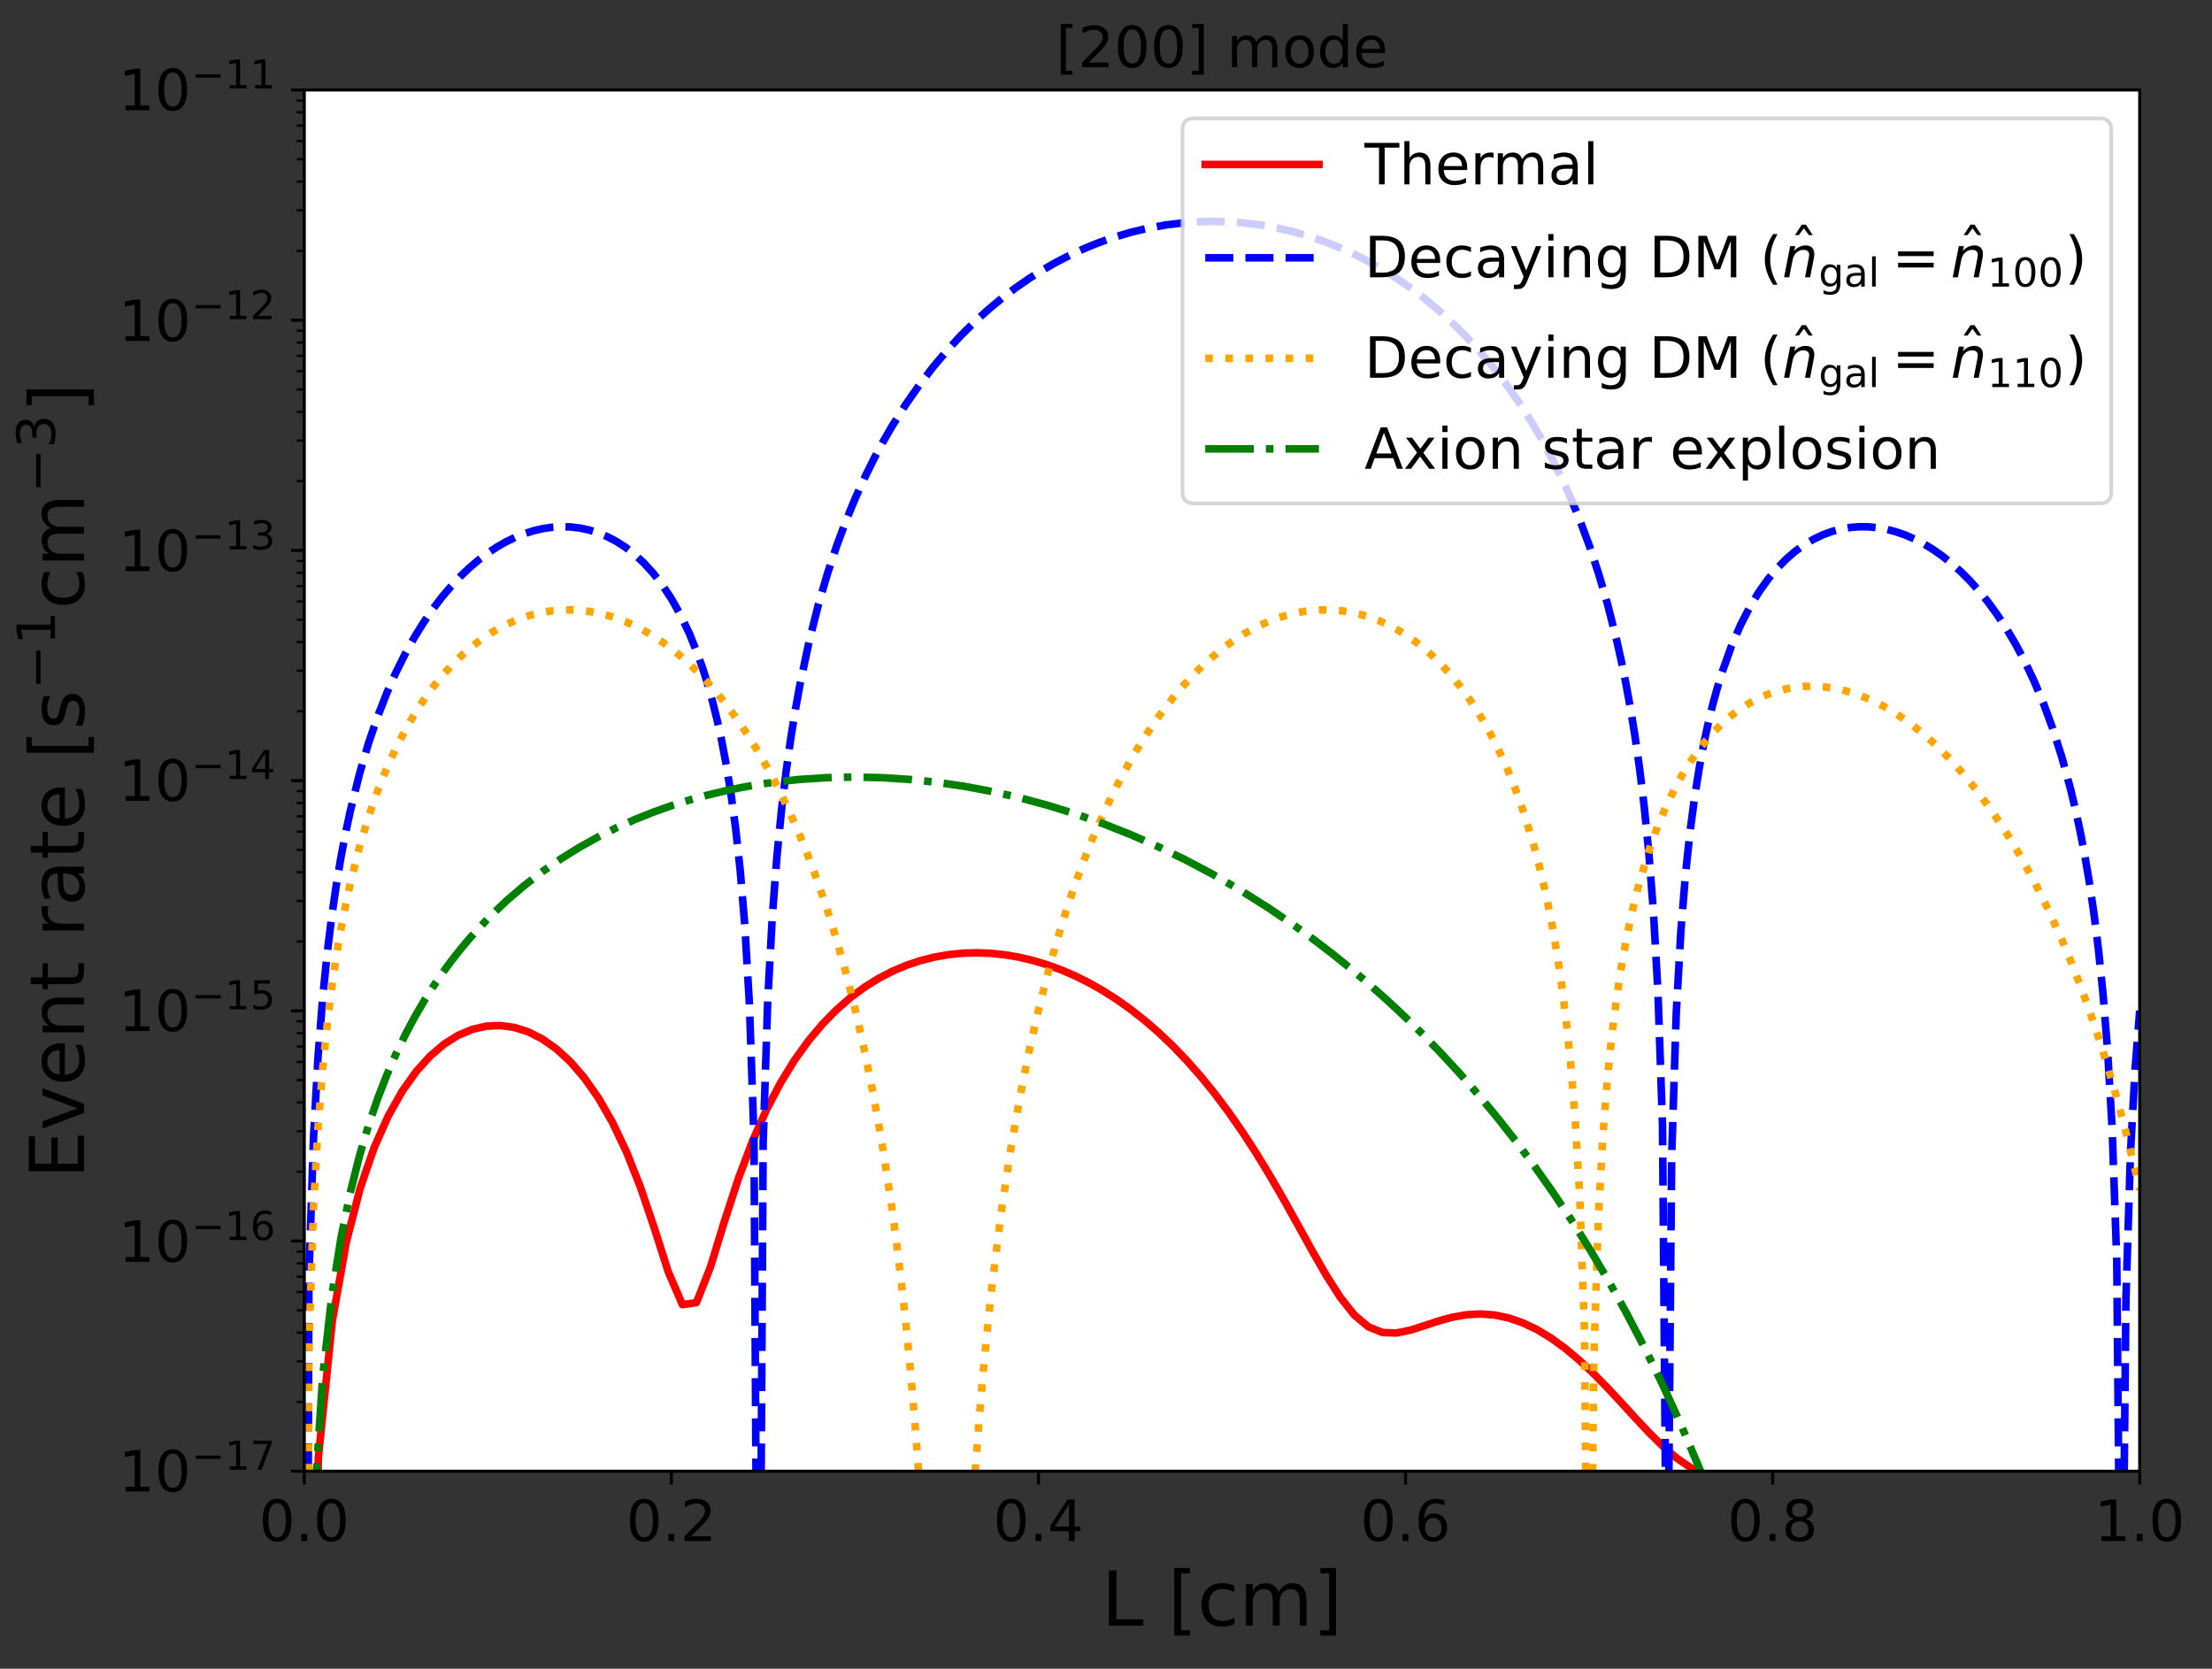 <?xml version="1.0" encoding="UTF-8"?>
<svg xmlns="http://www.w3.org/2000/svg" xmlns:xlink="http://www.w3.org/1999/xlink" width="583.5pt" height="440.108pt" viewBox="0 0 583.5 440.108" version="1.1">
<rect x="0" y="0" width="583.5" height="440.108" fill="#333333" stroke="none"/>
<defs>
<g>
<symbol overflow="visible" id="glyph0-0">
<path style="stroke:none;" d="M 4.77 -9.961 C 4.004 -9.961 3.434 -9.586 3.047 -8.836 C 2.656 -8.086 2.477 -6.961 2.477 -5.461 C 2.477 -3.961 2.656 -2.836 3.047 -2.086 C 3.434 -1.336 4.004 -0.961 4.77 -0.961 C 5.535 -0.961 6.105 -1.336 6.496 -2.086 C 6.871 -2.836 7.066 -3.961 7.066 -5.461 C 7.066 -6.961 6.871 -8.086 6.496 -8.836 C 6.105 -9.586 5.535 -9.961 4.77 -9.961 Z M 4.77 -11.129 C 5.984 -11.129 6.914 -10.637 7.574 -9.676 C 8.219 -8.699 8.551 -7.289 8.551 -5.461 C 8.551 -3.613 8.219 -2.203 7.574 -1.246 C 6.914 -0.285 5.984 0.195 4.754 0.195 C 3.523 0.195 2.594 -0.285 1.949 -1.246 C 1.305 -2.203 0.988 -3.613 0.988 -5.461 C 0.988 -7.289 1.305 -8.699 1.949 -9.676 C 2.594 -10.637 3.539 -11.129 4.77 -11.129 Z M 4.77 -11.129 "/>
</symbol>
<symbol overflow="visible" id="glyph0-1">
<path style="stroke:none;" d="M 1.605 -1.859 L 3.148 -1.859 L 3.148 0 L 1.605 0 Z M 1.605 -1.859 "/>
</symbol>
<symbol overflow="visible" id="glyph0-2">
<path style="stroke:none;" d="M 2.879 -1.246 L 8.039 -1.246 L 8.039 0 L 1.094 0 L 1.094 -1.246 C 1.648 -1.816 2.414 -2.594 3.391 -3.586 C 4.352 -4.559 4.965 -5.191 5.219 -5.477 C 5.699 -6 6.031 -6.449 6.211 -6.824 C 6.391 -7.184 6.496 -7.559 6.496 -7.922 C 6.496 -8.488 6.285 -8.969 5.879 -9.328 C 5.477 -9.691 4.949 -9.887 4.289 -9.887 C 3.824 -9.887 3.328 -9.797 2.82 -9.645 C 2.309 -9.48 1.754 -9.238 1.172 -8.91 L 1.172 -10.41 C 1.77 -10.648 2.324 -10.828 2.836 -10.949 C 3.344 -11.07 3.824 -11.129 4.262 -11.129 C 5.387 -11.129 6.285 -10.844 6.961 -10.273 C 7.637 -9.703 7.98 -8.953 7.98 -8.012 C 7.98 -7.559 7.891 -7.125 7.727 -6.734 C 7.559 -6.328 7.262 -5.852 6.809 -5.309 C 6.691 -5.16 6.301 -4.754 5.641 -4.078 C 4.98 -3.406 4.066 -2.461 2.879 -1.246 Z M 2.879 -1.246 "/>
</symbol>
<symbol overflow="visible" id="glyph0-3">
<path style="stroke:none;" d="M 5.672 -9.645 L 1.934 -3.809 L 5.672 -3.809 Z M 5.281 -10.934 L 7.141 -10.934 L 7.141 -3.809 L 8.699 -3.809 L 8.699 -2.578 L 7.141 -2.578 L 7.141 0 L 5.672 0 L 5.672 -2.578 L 0.734 -2.578 L 0.734 -4.004 Z M 5.281 -10.934 "/>
</symbol>
<symbol overflow="visible" id="glyph0-4">
<path style="stroke:none;" d="M 4.949 -6.059 C 4.289 -6.059 3.766 -5.82 3.375 -5.371 C 2.984 -4.922 2.789 -4.289 2.789 -3.512 C 2.789 -2.715 2.984 -2.086 3.375 -1.637 C 3.766 -1.184 4.289 -0.961 4.949 -0.961 C 5.609 -0.961 6.137 -1.184 6.523 -1.637 C 6.914 -2.086 7.109 -2.715 7.109 -3.512 C 7.109 -4.289 6.914 -4.922 6.523 -5.371 C 6.137 -5.82 5.609 -6.059 4.949 -6.059 Z M 7.891 -10.695 L 7.891 -9.344 C 7.516 -9.523 7.141 -9.66 6.766 -9.75 C 6.375 -9.84 6 -9.887 5.641 -9.887 C 4.648 -9.887 3.898 -9.555 3.391 -8.895 C 2.879 -8.234 2.578 -7.23 2.52 -5.91 C 2.805 -6.328 3.164 -6.66 3.602 -6.887 C 4.035 -7.109 4.516 -7.23 5.039 -7.23 C 6.137 -7.23 7.004 -6.887 7.637 -6.227 C 8.266 -5.566 8.594 -4.648 8.594 -3.512 C 8.594 -2.387 8.25 -1.484 7.59 -0.809 C 6.93 -0.137 6.047 0.195 4.949 0.195 C 3.691 0.195 2.715 -0.285 2.055 -1.246 C 1.379 -2.203 1.051 -3.613 1.051 -5.461 C 1.051 -7.184 1.453 -8.566 2.281 -9.586 C 3.09 -10.605 4.199 -11.129 5.578 -11.129 C 5.941 -11.129 6.316 -11.086 6.703 -11.023 C 7.078 -10.949 7.469 -10.844 7.891 -10.695 Z M 7.891 -10.695 "/>
</symbol>
<symbol overflow="visible" id="glyph0-5">
<path style="stroke:none;" d="M 4.77 -5.191 C 4.066 -5.191 3.512 -4.996 3.105 -4.621 C 2.699 -4.246 2.504 -3.734 2.504 -3.074 C 2.504 -2.414 2.699 -1.891 3.105 -1.516 C 3.512 -1.141 4.066 -0.961 4.77 -0.961 C 5.461 -0.961 6.016 -1.141 6.422 -1.531 C 6.824 -1.906 7.035 -2.414 7.035 -3.074 C 7.035 -3.734 6.824 -4.246 6.434 -4.621 C 6.031 -4.996 5.477 -5.191 4.77 -5.191 Z M 3.285 -5.82 C 2.656 -5.969 2.16 -6.27 1.801 -6.703 C 1.441 -7.141 1.273 -7.664 1.273 -8.297 C 1.273 -9.164 1.574 -9.855 2.203 -10.363 C 2.82 -10.875 3.676 -11.129 4.77 -11.129 C 5.852 -11.129 6.703 -10.875 7.336 -10.363 C 7.949 -9.855 8.266 -9.164 8.266 -8.297 C 8.266 -7.664 8.086 -7.141 7.727 -6.703 C 7.363 -6.27 6.887 -5.969 6.254 -5.82 C 6.961 -5.656 7.516 -5.324 7.922 -4.844 C 8.309 -4.363 8.52 -3.766 8.52 -3.074 C 8.52 -2.012 8.191 -1.199 7.547 -0.645 C 6.887 -0.074 5.953 0.195 4.754 0.195 C 3.555 0.195 2.625 -0.074 1.98 -0.645 C 1.336 -1.199 1.02 -2.012 1.02 -3.074 C 1.02 -3.766 1.215 -4.363 1.621 -4.844 C 2.012 -5.324 2.566 -5.656 3.285 -5.82 Z M 2.746 -8.16 C 2.746 -7.59 2.91 -7.141 3.27 -6.824 C 3.629 -6.512 4.125 -6.359 4.77 -6.359 C 5.398 -6.359 5.895 -6.512 6.254 -6.824 C 6.613 -7.141 6.797 -7.59 6.797 -8.16 C 6.797 -8.73 6.613 -9.164 6.254 -9.48 C 5.895 -9.797 5.398 -9.961 4.77 -9.961 C 4.125 -9.961 3.629 -9.797 3.27 -9.48 C 2.91 -9.164 2.746 -8.73 2.746 -8.16 Z M 2.746 -8.16 "/>
</symbol>
<symbol overflow="visible" id="glyph0-6">
<path style="stroke:none;" d="M 1.859 -1.246 L 4.273 -1.246 L 4.273 -9.586 L 1.648 -9.059 L 1.648 -10.41 L 4.262 -10.934 L 5.746 -10.934 L 5.746 -1.246 L 8.16 -1.246 L 8.16 0 L 1.859 0 Z M 1.859 -1.246 "/>
</symbol>
<symbol overflow="visible" id="glyph0-7">
<path style="stroke:none;" d="M 1.289 -11.398 L 4.395 -11.398 L 4.395 -10.352 L 2.641 -10.352 L 2.641 0.914 L 4.395 0.914 L 4.395 1.965 L 1.289 1.965 Z M 1.289 -11.398 "/>
</symbol>
<symbol overflow="visible" id="glyph0-8">
<path style="stroke:none;" d="M 4.559 -11.398 L 4.559 1.965 L 1.453 1.965 L 1.453 0.914 L 3.211 0.914 L 3.211 -10.352 L 1.453 -10.352 L 1.453 -11.398 Z M 4.559 -11.398 "/>
</symbol>
<symbol overflow="visible" id="glyph0-9">
<path style="stroke:none;" d=""/>
</symbol>
<symbol overflow="visible" id="glyph0-10">
<path style="stroke:none;" d="M 7.801 -6.629 C 8.129 -7.23 8.535 -7.664 9 -7.965 C 9.465 -8.25 10.02 -8.398 10.664 -8.398 C 11.504 -8.398 12.164 -8.102 12.629 -7.5 C 13.094 -6.898 13.336 -6.047 13.336 -4.949 L 13.336 0 L 11.984 0 L 11.984 -4.906 C 11.984 -5.684 11.836 -6.27 11.566 -6.66 C 11.281 -7.035 10.859 -7.23 10.289 -7.23 C 9.586 -7.23 9.031 -6.988 8.625 -6.523 C 8.219 -6.059 8.023 -5.43 8.023 -4.637 L 8.023 0 L 6.676 0 L 6.676 -4.906 C 6.676 -5.684 6.523 -6.27 6.254 -6.66 C 5.969 -7.035 5.535 -7.23 4.965 -7.23 C 4.273 -7.23 3.719 -6.988 3.316 -6.523 C 2.91 -6.059 2.715 -5.43 2.715 -4.637 L 2.715 0 L 1.363 0 L 1.363 -8.203 L 2.715 -8.203 L 2.715 -6.93 C 3.016 -7.426 3.391 -7.801 3.824 -8.039 C 4.246 -8.281 4.754 -8.398 5.355 -8.398 C 5.953 -8.398 6.449 -8.25 6.871 -7.949 C 7.289 -7.648 7.59 -7.199 7.801 -6.629 Z M 7.801 -6.629 "/>
</symbol>
<symbol overflow="visible" id="glyph0-11">
<path style="stroke:none;" d="M 4.59 -7.262 C 3.871 -7.262 3.301 -6.977 2.879 -6.406 C 2.461 -5.836 2.25 -5.07 2.25 -4.094 C 2.25 -3.105 2.445 -2.34 2.863 -1.77 C 3.285 -1.199 3.855 -0.93 4.59 -0.93 C 5.309 -0.93 5.879 -1.199 6.301 -1.77 C 6.719 -2.34 6.93 -3.105 6.93 -4.094 C 6.93 -5.055 6.719 -5.836 6.301 -6.406 C 5.879 -6.977 5.309 -7.262 4.59 -7.262 Z M 4.59 -8.398 C 5.762 -8.398 6.676 -8.012 7.352 -7.262 C 8.012 -6.496 8.355 -5.445 8.355 -4.094 C 8.355 -2.746 8.012 -1.695 7.352 -0.945 C 6.676 -0.18 5.762 0.195 4.59 0.195 C 3.406 0.195 2.477 -0.18 1.816 -0.945 C 1.156 -1.695 0.824 -2.746 0.824 -4.094 C 0.824 -5.445 1.156 -6.496 1.816 -7.262 C 2.477 -8.012 3.406 -8.398 4.59 -8.398 Z M 4.59 -8.398 "/>
</symbol>
<symbol overflow="visible" id="glyph0-12">
<path style="stroke:none;" d="M 6.809 -6.961 L 6.809 -11.398 L 8.16 -11.398 L 8.16 0 L 6.809 0 L 6.809 -1.23 C 6.523 -0.734 6.164 -0.375 5.73 -0.148 C 5.297 0.074 4.785 0.195 4.184 0.195 C 3.195 0.195 2.387 -0.195 1.754 -0.977 C 1.125 -1.754 0.824 -2.805 0.824 -4.094 C 0.824 -5.387 1.125 -6.422 1.754 -7.215 C 2.387 -7.996 3.195 -8.398 4.184 -8.398 C 4.785 -8.398 5.297 -8.281 5.73 -8.039 C 6.164 -7.801 6.523 -7.441 6.809 -6.961 Z M 2.219 -4.094 C 2.219 -3.105 2.414 -2.324 2.82 -1.754 C 3.227 -1.184 3.781 -0.914 4.5 -0.914 C 5.219 -0.914 5.773 -1.184 6.195 -1.754 C 6.602 -2.324 6.809 -3.105 6.809 -4.094 C 6.809 -5.086 6.602 -5.852 6.195 -6.422 C 5.773 -6.988 5.219 -7.273 4.5 -7.273 C 3.781 -7.273 3.227 -6.988 2.82 -6.422 C 2.414 -5.852 2.219 -5.086 2.219 -4.094 Z M 2.219 -4.094 "/>
</symbol>
<symbol overflow="visible" id="glyph0-13">
<path style="stroke:none;" d="M 8.43 -4.441 L 8.43 -3.781 L 2.234 -3.781 C 2.297 -2.852 2.566 -2.129 3.074 -1.648 C 3.57 -1.172 4.262 -0.93 5.16 -0.93 C 5.672 -0.93 6.18 -0.988 6.66 -1.109 C 7.141 -1.23 7.637 -1.426 8.113 -1.695 L 8.113 -0.422 C 7.637 -0.211 7.141 -0.047 6.629 0.047 C 6.121 0.137 5.594 0.195 5.086 0.195 C 3.766 0.195 2.73 -0.18 1.965 -0.93 C 1.199 -1.68 0.824 -2.715 0.824 -4.02 C 0.824 -5.355 1.184 -6.422 1.906 -7.215 C 2.625 -7.996 3.613 -8.398 4.844 -8.398 C 5.953 -8.398 6.824 -8.039 7.469 -7.336 C 8.102 -6.613 8.43 -5.656 8.43 -4.441 Z M 7.078 -4.828 C 7.066 -5.566 6.855 -6.148 6.465 -6.602 C 6.059 -7.035 5.52 -7.262 4.859 -7.262 C 4.109 -7.262 3.512 -7.035 3.059 -6.613 C 2.609 -6.195 2.34 -5.594 2.281 -4.828 Z M 7.078 -4.828 "/>
</symbol>
<symbol overflow="visible" id="glyph0-14">
<path style="stroke:none;" d="M -0.031 -10.934 L 9.211 -10.934 L 9.211 -9.691 L 5.324 -9.691 L 5.324 0 L 3.84 0 L 3.84 -9.691 L -0.031 -9.691 Z M -0.031 -10.934 "/>
</symbol>
<symbol overflow="visible" id="glyph0-15">
<path style="stroke:none;" d="M 8.234 -4.949 L 8.234 0 L 6.887 0 L 6.887 -4.906 C 6.887 -5.684 6.719 -6.254 6.422 -6.645 C 6.121 -7.035 5.672 -7.23 5.07 -7.23 C 4.336 -7.23 3.766 -6.988 3.344 -6.523 C 2.926 -6.059 2.715 -5.43 2.715 -4.637 L 2.715 0 L 1.363 0 L 1.363 -11.398 L 2.715 -11.398 L 2.715 -6.93 C 3.031 -7.41 3.406 -7.785 3.855 -8.023 C 4.289 -8.266 4.801 -8.398 5.371 -8.398 C 6.301 -8.398 7.02 -8.102 7.5 -7.516 C 7.98 -6.93 8.234 -6.074 8.234 -4.949 Z M 8.234 -4.949 "/>
</symbol>
<symbol overflow="visible" id="glyph0-16">
<path style="stroke:none;" d="M 6.164 -6.945 C 6.016 -7.035 5.852 -7.094 5.672 -7.141 C 5.488 -7.172 5.297 -7.199 5.086 -7.199 C 4.32 -7.199 3.734 -6.945 3.328 -6.449 C 2.91 -5.953 2.715 -5.25 2.715 -4.32 L 2.715 0 L 1.363 0 L 1.363 -8.203 L 2.715 -8.203 L 2.715 -6.93 C 2.984 -7.426 3.359 -7.801 3.809 -8.039 C 4.262 -8.281 4.816 -8.398 5.477 -8.398 C 5.566 -8.398 5.672 -8.387 5.789 -8.387 C 5.895 -8.371 6.016 -8.355 6.164 -8.324 Z M 6.164 -6.945 "/>
</symbol>
<symbol overflow="visible" id="glyph0-17">
<path style="stroke:none;" d="M 5.145 -4.125 C 4.051 -4.125 3.301 -3.988 2.879 -3.75 C 2.461 -3.496 2.25 -3.074 2.25 -2.477 C 2.25 -1.996 2.398 -1.605 2.715 -1.336 C 3.031 -1.051 3.465 -0.914 4.004 -0.914 C 4.754 -0.914 5.355 -1.172 5.805 -1.711 C 6.254 -2.234 6.48 -2.941 6.48 -3.824 L 6.48 -4.125 Z M 7.828 -4.68 L 7.828 0 L 6.48 0 L 6.48 -1.246 C 6.164 -0.734 5.773 -0.375 5.324 -0.148 C 4.875 0.074 4.305 0.195 3.645 0.195 C 2.805 0.195 2.129 -0.031 1.637 -0.496 C 1.141 -0.961 0.898 -1.59 0.898 -2.387 C 0.898 -3.301 1.199 -3.988 1.828 -4.469 C 2.445 -4.934 3.359 -5.176 4.59 -5.176 L 6.48 -5.176 L 6.48 -5.309 C 6.48 -5.926 6.27 -6.406 5.863 -6.75 C 5.461 -7.078 4.891 -7.262 4.156 -7.262 C 3.676 -7.262 3.227 -7.199 2.773 -7.078 C 2.324 -6.961 1.906 -6.797 1.5 -6.586 L 1.5 -7.828 C 1.98 -8.012 2.461 -8.16 2.926 -8.25 C 3.391 -8.34 3.84 -8.398 4.289 -8.398 C 5.477 -8.398 6.359 -8.086 6.945 -7.469 C 7.531 -6.855 7.828 -5.926 7.828 -4.68 Z M 7.828 -4.68 "/>
</symbol>
<symbol overflow="visible" id="glyph0-18">
<path style="stroke:none;" d="M 1.41 -11.398 L 2.762 -11.398 L 2.762 0 L 1.41 0 Z M 1.41 -11.398 "/>
</symbol>
<symbol overflow="visible" id="glyph0-19">
<path style="stroke:none;" d="M 2.953 -9.719 L 2.953 -1.215 L 4.738 -1.215 C 6.238 -1.215 7.352 -1.547 8.055 -2.234 C 8.746 -2.926 9.105 -4.004 9.105 -5.477 C 9.105 -6.945 8.746 -8.012 8.055 -8.699 C 7.352 -9.375 6.238 -9.719 4.738 -9.719 Z M 1.469 -10.934 L 4.516 -10.934 C 6.629 -10.934 8.191 -10.484 9.18 -9.613 C 10.172 -8.73 10.664 -7.352 10.664 -5.477 C 10.664 -3.586 10.156 -2.203 9.164 -1.32 C 8.176 -0.434 6.613 0 4.516 0 L 1.469 0 Z M 1.469 -10.934 "/>
</symbol>
<symbol overflow="visible" id="glyph0-20">
<path style="stroke:none;" d="M 7.32 -7.891 L 7.32 -6.629 C 6.93 -6.84 6.555 -6.988 6.164 -7.094 C 5.773 -7.199 5.398 -7.262 5.012 -7.262 C 4.141 -7.262 3.449 -6.977 2.969 -6.422 C 2.488 -5.863 2.25 -5.086 2.25 -4.094 C 2.25 -3.09 2.488 -2.309 2.969 -1.754 C 3.449 -1.199 4.141 -0.93 5.012 -0.93 C 5.398 -0.93 5.773 -0.977 6.164 -1.078 C 6.555 -1.184 6.93 -1.352 7.32 -1.559 L 7.32 -0.316 C 6.93 -0.137 6.539 0 6.148 0.074 C 5.746 0.148 5.309 0.195 4.859 0.195 C 3.629 0.195 2.641 -0.18 1.922 -0.961 C 1.184 -1.727 0.824 -2.773 0.824 -4.094 C 0.824 -5.43 1.184 -6.48 1.922 -7.246 C 2.656 -8.012 3.66 -8.398 4.949 -8.398 C 5.371 -8.398 5.773 -8.355 6.164 -8.266 C 6.555 -8.176 6.945 -8.055 7.32 -7.891 Z M 7.32 -7.891 "/>
</symbol>
<symbol overflow="visible" id="glyph0-21">
<path style="stroke:none;" d="M 4.828 0.75 C 4.441 1.711 4.066 2.355 3.703 2.656 C 3.344 2.953 2.863 3.105 2.266 3.105 L 1.184 3.105 L 1.184 1.98 L 1.98 1.98 C 2.34 1.98 2.625 1.891 2.836 1.711 C 3.047 1.531 3.27 1.125 3.523 0.465 L 3.766 -0.137 L 0.449 -8.203 L 1.875 -8.203 L 4.441 -1.785 L 7.004 -8.203 L 8.43 -8.203 Z M 4.828 0.75 "/>
</symbol>
<symbol overflow="visible" id="glyph0-22">
<path style="stroke:none;" d="M 1.41 -8.203 L 2.762 -8.203 L 2.762 0 L 1.41 0 Z M 1.41 -11.398 L 2.762 -11.398 L 2.762 -9.691 L 1.41 -9.691 Z M 1.41 -11.398 "/>
</symbol>
<symbol overflow="visible" id="glyph0-23">
<path style="stroke:none;" d="M 8.234 -4.949 L 8.234 0 L 6.887 0 L 6.887 -4.906 C 6.887 -5.684 6.719 -6.254 6.422 -6.645 C 6.121 -7.035 5.672 -7.23 5.07 -7.23 C 4.336 -7.23 3.766 -6.988 3.344 -6.523 C 2.926 -6.059 2.715 -5.43 2.715 -4.637 L 2.715 0 L 1.363 0 L 1.363 -8.203 L 2.715 -8.203 L 2.715 -6.93 C 3.031 -7.41 3.406 -7.785 3.855 -8.023 C 4.289 -8.266 4.801 -8.398 5.371 -8.398 C 6.301 -8.398 7.02 -8.102 7.5 -7.516 C 7.98 -6.93 8.234 -6.074 8.234 -4.949 Z M 8.234 -4.949 "/>
</symbol>
<symbol overflow="visible" id="glyph0-24">
<path style="stroke:none;" d="M 6.809 -4.199 C 6.809 -5.16 6.602 -5.926 6.211 -6.465 C 5.805 -7.004 5.234 -7.273 4.516 -7.273 C 3.797 -7.273 3.227 -7.004 2.82 -6.465 C 2.414 -5.926 2.219 -5.16 2.219 -4.199 C 2.219 -3.227 2.414 -2.477 2.82 -1.934 C 3.227 -1.395 3.797 -1.125 4.516 -1.125 C 5.234 -1.125 5.805 -1.395 6.211 -1.934 C 6.602 -2.477 6.809 -3.227 6.809 -4.199 Z M 8.16 -1.02 C 8.16 0.359 7.844 1.395 7.23 2.086 C 6.602 2.762 5.656 3.105 4.379 3.105 C 3.898 3.105 3.465 3.059 3.047 3 C 2.625 2.926 2.203 2.82 1.816 2.672 L 1.816 1.363 C 2.203 1.574 2.594 1.727 2.984 1.828 C 3.375 1.934 3.766 1.996 4.172 1.996 C 5.039 1.996 5.699 1.754 6.148 1.305 C 6.586 0.84 6.809 0.148 6.809 -0.781 L 6.809 -1.441 C 6.523 -0.961 6.164 -0.602 5.73 -0.359 C 5.297 -0.121 4.785 0 4.184 0 C 3.164 0 2.355 -0.375 1.738 -1.141 C 1.125 -1.906 0.824 -2.926 0.824 -4.199 C 0.824 -5.461 1.125 -6.48 1.738 -7.246 C 2.355 -8.012 3.164 -8.398 4.184 -8.398 C 4.785 -8.398 5.297 -8.281 5.73 -8.039 C 6.164 -7.801 6.523 -7.441 6.809 -6.961 L 6.809 -8.203 L 8.16 -8.203 Z M 8.16 -1.02 "/>
</symbol>
<symbol overflow="visible" id="glyph0-25">
<path style="stroke:none;" d="M 1.469 -10.934 L 3.676 -10.934 L 6.465 -3.496 L 9.27 -10.934 L 11.477 -10.934 L 11.477 0 L 10.035 0 L 10.035 -9.602 L 7.215 -2.102 L 5.73 -2.102 L 2.91 -9.602 L 2.91 0 L 1.469 0 Z M 1.469 -10.934 "/>
</symbol>
<symbol overflow="visible" id="glyph0-26">
<path style="stroke:none;" d="M 4.648 -11.387 C 3.988 -10.246 3.512 -9.137 3.195 -8.039 C 2.863 -6.945 2.715 -5.836 2.715 -4.711 C 2.715 -3.57 2.863 -2.461 3.195 -1.363 C 3.512 -0.254 3.988 0.84 4.648 1.965 L 3.48 1.965 C 2.746 0.809 2.191 -0.301 1.828 -1.41 C 1.469 -2.52 1.289 -3.613 1.289 -4.711 C 1.289 -5.789 1.469 -6.887 1.828 -7.996 C 2.191 -9.105 2.73 -10.23 3.48 -11.387 Z M 4.648 -11.387 "/>
</symbol>
<symbol overflow="visible" id="glyph0-27">
<path style="stroke:none;" d="M 1.59 -6.809 L 10.98 -6.809 L 10.98 -5.578 L 1.59 -5.578 Z M 1.59 -3.824 L 10.98 -3.824 L 10.98 -2.578 L 1.59 -2.578 Z M 1.59 -3.824 "/>
</symbol>
<symbol overflow="visible" id="glyph0-28">
<path style="stroke:none;" d="M 1.199 -11.387 L 2.371 -11.387 C 3.09 -10.23 3.645 -9.105 4.004 -7.996 C 4.363 -6.887 4.559 -5.789 4.559 -4.711 C 4.559 -3.613 4.363 -2.52 4.004 -1.41 C 3.645 -0.301 3.09 0.809 2.371 1.965 L 1.199 1.965 C 1.844 0.84 2.324 -0.254 2.656 -1.363 C 2.969 -2.461 3.137 -3.57 3.137 -4.711 C 3.137 -5.836 2.969 -6.945 2.656 -8.039 C 2.324 -9.137 1.844 -10.246 1.199 -11.387 Z M 1.199 -11.387 "/>
</symbol>
<symbol overflow="visible" id="glyph0-29">
<path style="stroke:none;" d="M 5.129 -9.48 L 3.121 -4.035 L 7.141 -4.035 Z M 4.289 -10.934 L 5.969 -10.934 L 10.141 0 L 8.594 0 L 7.605 -2.805 L 2.672 -2.805 L 1.68 0 L 0.121 0 Z M 4.289 -10.934 "/>
</symbol>
<symbol overflow="visible" id="glyph0-30">
<path style="stroke:none;" d="M 8.234 -8.203 L 5.266 -4.215 L 8.387 0 L 6.797 0 L 4.41 -3.227 L 2.023 0 L 0.434 0 L 3.613 -4.289 L 0.703 -8.203 L 2.297 -8.203 L 4.469 -5.281 L 6.645 -8.203 Z M 8.234 -8.203 "/>
</symbol>
<symbol overflow="visible" id="glyph0-31">
<path style="stroke:none;" d="M 6.645 -7.965 L 6.645 -6.691 C 6.254 -6.871 5.863 -7.02 5.461 -7.125 C 5.039 -7.215 4.621 -7.273 4.184 -7.273 C 3.512 -7.273 3 -7.172 2.672 -6.961 C 2.34 -6.75 2.176 -6.449 2.176 -6.047 C 2.176 -5.73 2.297 -5.488 2.535 -5.309 C 2.773 -5.129 3.254 -4.949 3.977 -4.801 L 4.441 -4.695 C 5.398 -4.484 6.074 -4.184 6.48 -3.824 C 6.871 -3.449 7.078 -2.926 7.078 -2.266 C 7.078 -1.5 6.781 -0.898 6.18 -0.465 C 5.578 -0.016 4.738 0.195 3.691 0.195 C 3.238 0.195 2.789 0.148 2.309 0.074 C 1.828 0 1.336 -0.121 0.809 -0.301 L 0.809 -1.695 C 1.305 -1.426 1.801 -1.23 2.281 -1.109 C 2.762 -0.977 3.238 -0.914 3.719 -0.914 C 4.352 -0.914 4.844 -1.02 5.191 -1.23 C 5.52 -1.441 5.699 -1.754 5.699 -2.16 C 5.699 -2.52 5.566 -2.805 5.324 -3 C 5.086 -3.195 4.547 -3.391 3.703 -3.57 L 3.238 -3.676 C 2.398 -3.855 1.785 -4.125 1.426 -4.484 C 1.051 -4.844 0.871 -5.34 0.871 -5.984 C 0.871 -6.75 1.141 -7.352 1.68 -7.77 C 2.219 -8.191 3 -8.398 4.02 -8.398 C 4.516 -8.398 4.98 -8.355 5.43 -8.281 C 5.863 -8.203 6.27 -8.102 6.645 -7.965 Z M 6.645 -7.965 "/>
</symbol>
<symbol overflow="visible" id="glyph0-32">
<path style="stroke:none;" d="M 2.746 -10.531 L 2.746 -8.203 L 5.52 -8.203 L 5.52 -7.156 L 2.746 -7.156 L 2.746 -2.699 C 2.746 -2.023 2.836 -1.59 3.016 -1.41 C 3.195 -1.215 3.57 -1.125 4.141 -1.125 L 5.52 -1.125 L 5.52 0 L 4.141 0 C 3.09 0 2.371 -0.195 1.98 -0.586 C 1.59 -0.977 1.395 -1.68 1.395 -2.699 L 1.395 -7.156 L 0.406 -7.156 L 0.406 -8.203 L 1.395 -8.203 L 1.395 -10.531 Z M 2.746 -10.531 "/>
</symbol>
<symbol overflow="visible" id="glyph0-33">
<path style="stroke:none;" d="M 2.715 -1.23 L 2.715 3.105 L 1.363 3.105 L 1.363 -8.203 L 2.715 -8.203 L 2.715 -6.961 C 2.984 -7.441 3.344 -7.801 3.781 -8.039 C 4.215 -8.281 4.738 -8.398 5.34 -8.398 C 6.328 -8.398 7.141 -7.996 7.77 -7.215 C 8.387 -6.422 8.699 -5.387 8.699 -4.094 C 8.699 -2.805 8.387 -1.754 7.77 -0.977 C 7.141 -0.195 6.328 0.195 5.34 0.195 C 4.738 0.195 4.215 0.074 3.781 -0.148 C 3.344 -0.375 2.984 -0.734 2.715 -1.23 Z M 7.305 -4.094 C 7.305 -5.086 7.094 -5.852 6.691 -6.422 C 6.27 -6.988 5.715 -7.273 5.012 -7.273 C 4.289 -7.273 3.734 -6.988 3.328 -6.422 C 2.91 -5.852 2.715 -5.086 2.715 -4.094 C 2.715 -3.105 2.91 -2.324 3.328 -1.754 C 3.734 -1.184 4.289 -0.914 5.012 -0.914 C 5.715 -0.914 6.27 -1.184 6.691 -1.754 C 7.094 -2.324 7.305 -3.105 7.305 -4.094 Z M 7.305 -4.094 "/>
</symbol>
<symbol overflow="visible" id="glyph1-0">
<path style="stroke:none;" d="M 1.961 -14.578 L 3.941 -14.578 L 3.941 -1.66 L 11.039 -1.66 L 11.039 0 L 1.961 0 Z M 1.961 -14.578 "/>
</symbol>
<symbol overflow="visible" id="glyph1-1">
<path style="stroke:none;" d=""/>
</symbol>
<symbol overflow="visible" id="glyph1-2">
<path style="stroke:none;" d="M 1.719 -15.199 L 5.859 -15.199 L 5.859 -13.801 L 3.52 -13.801 L 3.52 1.219 L 5.859 1.219 L 5.859 2.621 L 1.719 2.621 Z M 1.719 -15.199 "/>
</symbol>
<symbol overflow="visible" id="glyph1-3">
<path style="stroke:none;" d="M 9.762 -10.52 L 9.762 -8.84 C 9.238 -9.121 8.738 -9.32 8.219 -9.461 C 7.699 -9.602 7.199 -9.68 6.68 -9.68 C 5.52 -9.68 4.602 -9.301 3.961 -8.559 C 3.32 -7.82 3 -6.781 3 -5.461 C 3 -4.121 3.32 -3.078 3.961 -2.34 C 4.602 -1.602 5.52 -1.238 6.68 -1.238 C 7.199 -1.238 7.699 -1.301 8.219 -1.441 C 8.738 -1.578 9.238 -1.801 9.762 -2.078 L 9.762 -0.422 C 9.238 -0.18 8.719 0 8.199 0.102 C 7.66 0.199 7.078 0.262 6.48 0.262 C 4.84 0.262 3.52 -0.238 2.559 -1.281 C 1.578 -2.301 1.102 -3.699 1.102 -5.461 C 1.102 -7.238 1.578 -8.641 2.559 -9.66 C 3.539 -10.68 4.879 -11.199 6.602 -11.199 C 7.16 -11.199 7.699 -11.141 8.219 -11.02 C 8.738 -10.898 9.262 -10.738 9.762 -10.52 Z M 9.762 -10.52 "/>
</symbol>
<symbol overflow="visible" id="glyph1-4">
<path style="stroke:none;" d="M 10.398 -8.84 C 10.84 -9.641 11.379 -10.219 12 -10.621 C 12.621 -11 13.359 -11.199 14.219 -11.199 C 15.34 -11.199 16.219 -10.801 16.84 -10 C 17.461 -9.199 17.781 -8.059 17.781 -6.602 L 17.781 0 L 15.98 0 L 15.98 -6.539 C 15.98 -7.578 15.781 -8.359 15.422 -8.879 C 15.039 -9.379 14.48 -9.641 13.719 -9.641 C 12.781 -9.641 12.039 -9.32 11.5 -8.699 C 10.961 -8.078 10.699 -7.238 10.699 -6.18 L 10.699 0 L 8.898 0 L 8.898 -6.539 C 8.898 -7.578 8.699 -8.359 8.34 -8.879 C 7.961 -9.379 7.379 -9.641 6.621 -9.641 C 5.699 -9.641 4.961 -9.32 4.422 -8.699 C 3.879 -8.078 3.621 -7.238 3.621 -6.18 L 3.621 0 L 1.82 0 L 1.82 -10.941 L 3.621 -10.941 L 3.621 -9.238 C 4.02 -9.898 4.52 -10.398 5.102 -10.719 C 5.66 -11.039 6.34 -11.199 7.141 -11.199 C 7.941 -11.199 8.602 -11 9.16 -10.602 C 9.719 -10.199 10.121 -9.602 10.398 -8.84 Z M 10.398 -8.84 "/>
</symbol>
<symbol overflow="visible" id="glyph1-5">
<path style="stroke:none;" d="M 6.078 -15.199 L 6.078 2.621 L 1.941 2.621 L 1.941 1.219 L 4.281 1.219 L 4.281 -13.801 L 1.941 -13.801 L 1.941 -15.199 Z M 6.078 -15.199 "/>
</symbol>
<symbol overflow="visible" id="glyph2-0">
<path style="stroke:none;" d="M 1.301 -0.871 L 2.992 -0.871 L 2.992 -6.711 L 1.156 -6.344 L 1.156 -7.285 L 2.98 -7.656 L 4.023 -7.656 L 4.023 -0.871 L 5.711 -0.871 L 5.711 0 L 1.301 0 Z M 1.301 -0.871 "/>
</symbol>
<symbol overflow="visible" id="glyph2-1">
<path style="stroke:none;" d="M 0.859 -7.656 L 5.785 -7.656 L 5.785 -7.215 L 3.004 0 L 1.922 0 L 4.535 -6.781 L 0.859 -6.781 Z M 0.859 -7.656 "/>
</symbol>
<symbol overflow="visible" id="glyph2-2">
<path style="stroke:none;" d="M 3.465 -4.242 C 3.004 -4.242 2.637 -4.074 2.363 -3.758 C 2.09 -3.445 1.953 -3.004 1.953 -2.457 C 1.953 -1.902 2.09 -1.461 2.363 -1.145 C 2.637 -0.828 3.004 -0.672 3.465 -0.672 C 3.926 -0.672 4.293 -0.828 4.566 -1.145 C 4.84 -1.461 4.977 -1.902 4.977 -2.457 C 4.977 -3.004 4.84 -3.445 4.566 -3.758 C 4.293 -4.074 3.926 -4.242 3.465 -4.242 Z M 5.523 -7.488 L 5.523 -6.543 C 5.262 -6.668 4.996 -6.762 4.734 -6.824 C 4.461 -6.887 4.199 -6.918 3.949 -6.918 C 3.254 -6.918 2.73 -6.688 2.371 -6.227 C 2.016 -5.766 1.805 -5.062 1.766 -4.137 C 1.965 -4.43 2.215 -4.66 2.52 -4.82 C 2.824 -4.977 3.16 -5.062 3.527 -5.062 C 4.293 -5.062 4.902 -4.82 5.344 -4.359 C 5.785 -3.895 6.016 -3.254 6.016 -2.457 C 6.016 -1.668 5.773 -1.039 5.312 -0.566 C 4.852 -0.094 4.23 0.137 3.465 0.137 C 2.582 0.137 1.902 -0.199 1.438 -0.871 C 0.965 -1.543 0.734 -2.531 0.734 -3.82 C 0.734 -5.031 1.02 -5.996 1.598 -6.711 C 2.164 -7.422 2.941 -7.789 3.906 -7.789 C 4.156 -7.789 4.422 -7.758 4.695 -7.719 C 4.957 -7.664 5.23 -7.59 5.523 -7.488 Z M 5.523 -7.488 "/>
</symbol>
<symbol overflow="visible" id="glyph2-3">
<path style="stroke:none;" d="M 1.133 -7.656 L 5.199 -7.656 L 5.199 -6.781 L 2.078 -6.781 L 2.078 -4.902 C 2.227 -4.957 2.383 -4.996 2.531 -5.02 C 2.676 -5.039 2.836 -5.062 2.98 -5.062 C 3.832 -5.062 4.504 -4.82 5.008 -4.359 C 5.512 -3.887 5.766 -3.254 5.766 -2.457 C 5.766 -1.629 5.504 -0.988 4.988 -0.535 C 4.473 -0.086 3.75 0.137 2.824 0.137 C 2.5 0.137 2.172 0.105 1.836 0.062 C 1.5 0.012 1.164 -0.062 0.809 -0.18 L 0.809 -1.219 C 1.113 -1.051 1.43 -0.926 1.766 -0.84 C 2.09 -0.758 2.438 -0.723 2.805 -0.723 C 3.391 -0.723 3.863 -0.871 4.211 -1.188 C 4.547 -1.5 4.727 -1.922 4.727 -2.457 C 4.727 -2.98 4.547 -3.402 4.211 -3.719 C 3.863 -4.031 3.391 -4.191 2.805 -4.191 C 2.531 -4.191 2.246 -4.156 1.973 -4.094 C 1.699 -4.031 1.418 -3.938 1.133 -3.812 Z M 1.133 -7.656 "/>
</symbol>
<symbol overflow="visible" id="glyph2-4">
<path style="stroke:none;" d="M 3.969 -6.75 L 1.355 -2.668 L 3.969 -2.668 Z M 3.695 -7.656 L 4.996 -7.656 L 4.996 -2.668 L 6.09 -2.668 L 6.09 -1.805 L 4.996 -1.805 L 4.996 0 L 3.969 0 L 3.969 -1.805 L 0.516 -1.805 L 0.516 -2.805 Z M 3.695 -7.656 "/>
</symbol>
<symbol overflow="visible" id="glyph2-5">
<path style="stroke:none;" d="M 4.262 -4.125 C 4.758 -4.023 5.145 -3.801 5.418 -3.465 C 5.691 -3.129 5.84 -2.711 5.84 -2.227 C 5.84 -1.469 5.574 -0.883 5.062 -0.473 C 4.535 -0.062 3.801 0.137 2.844 0.137 C 2.52 0.137 2.184 0.105 1.848 0.043 C 1.512 -0.012 1.156 -0.105 0.797 -0.23 L 0.797 -1.227 C 1.082 -1.059 1.398 -0.934 1.742 -0.852 C 2.078 -0.766 2.438 -0.723 2.812 -0.723 C 3.465 -0.723 3.957 -0.852 4.293 -1.102 C 4.629 -1.355 4.809 -1.734 4.809 -2.227 C 4.809 -2.668 4.652 -3.023 4.336 -3.277 C 4.023 -3.527 3.582 -3.664 3.012 -3.664 L 2.121 -3.664 L 2.121 -4.516 L 3.055 -4.516 C 3.559 -4.516 3.949 -4.609 4.223 -4.82 C 4.492 -5.02 4.629 -5.312 4.629 -5.703 C 4.629 -6.09 4.484 -6.395 4.211 -6.605 C 3.926 -6.816 3.527 -6.918 3.012 -6.918 C 2.73 -6.918 2.426 -6.887 2.102 -6.824 C 1.773 -6.762 1.418 -6.668 1.027 -6.543 L 1.027 -7.465 C 1.418 -7.57 1.785 -7.656 2.133 -7.707 C 2.469 -7.758 2.793 -7.789 3.109 -7.789 C 3.887 -7.789 4.504 -7.613 4.965 -7.254 C 5.43 -6.898 5.66 -6.414 5.66 -5.805 C 5.66 -5.387 5.535 -5.031 5.293 -4.734 C 5.051 -4.441 4.703 -4.23 4.262 -4.125 Z M 4.262 -4.125 "/>
</symbol>
<symbol overflow="visible" id="glyph2-6">
<path style="stroke:none;" d="M 2.016 -0.871 L 5.629 -0.871 L 5.629 0 L 0.766 0 L 0.766 -0.871 C 1.156 -1.27 1.691 -1.816 2.371 -2.508 C 3.047 -3.191 3.477 -3.633 3.652 -3.832 C 3.988 -4.199 4.223 -4.516 4.348 -4.777 C 4.473 -5.031 4.547 -5.293 4.547 -5.543 C 4.547 -5.941 4.398 -6.277 4.117 -6.531 C 3.832 -6.781 3.465 -6.918 3.004 -6.918 C 2.676 -6.918 2.332 -6.855 1.973 -6.75 C 1.617 -6.637 1.227 -6.469 0.82 -6.238 L 0.82 -7.285 C 1.238 -7.453 1.629 -7.582 1.984 -7.664 C 2.34 -7.75 2.676 -7.789 2.98 -7.789 C 3.77 -7.789 4.398 -7.59 4.871 -7.191 C 5.344 -6.793 5.586 -6.27 5.586 -5.605 C 5.586 -5.293 5.523 -4.988 5.406 -4.715 C 5.293 -4.43 5.082 -4.094 4.766 -3.719 C 4.684 -3.613 4.41 -3.328 3.949 -2.855 C 3.484 -2.383 2.844 -1.723 2.016 -0.871 Z M 2.016 -0.871 "/>
</symbol>
<symbol overflow="visible" id="glyph2-7">
<path style="stroke:none;" d="M 4.766 -2.941 C 4.766 -3.613 4.621 -4.148 4.348 -4.527 C 4.062 -4.902 3.664 -5.094 3.16 -5.094 C 2.656 -5.094 2.258 -4.902 1.973 -4.527 C 1.691 -4.148 1.555 -3.613 1.555 -2.941 C 1.555 -2.258 1.691 -1.734 1.973 -1.355 C 2.258 -0.977 2.656 -0.789 3.16 -0.789 C 3.664 -0.789 4.062 -0.977 4.348 -1.355 C 4.621 -1.734 4.766 -2.258 4.766 -2.941 Z M 5.711 -0.715 C 5.711 0.254 5.492 0.977 5.062 1.461 C 4.621 1.934 3.957 2.172 3.066 2.172 C 2.73 2.172 2.426 2.141 2.133 2.102 C 1.836 2.047 1.543 1.973 1.27 1.867 L 1.27 0.957 C 1.543 1.102 1.816 1.207 2.09 1.281 C 2.363 1.355 2.637 1.398 2.918 1.398 C 3.527 1.398 3.988 1.227 4.305 0.914 C 4.609 0.59 4.766 0.105 4.766 -0.547 L 4.766 -1.008 C 4.566 -0.672 4.316 -0.422 4.012 -0.254 C 3.707 -0.086 3.348 0 2.93 0 C 2.215 0 1.648 -0.262 1.219 -0.797 C 0.789 -1.332 0.578 -2.047 0.578 -2.941 C 0.578 -3.82 0.789 -4.535 1.219 -5.07 C 1.648 -5.605 2.215 -5.879 2.93 -5.879 C 3.348 -5.879 3.707 -5.797 4.012 -5.629 C 4.316 -5.461 4.566 -5.207 4.766 -4.871 L 4.766 -5.742 L 5.711 -5.742 Z M 5.711 -0.715 "/>
</symbol>
<symbol overflow="visible" id="glyph2-8">
<path style="stroke:none;" d="M 3.602 -2.887 C 2.836 -2.887 2.309 -2.793 2.016 -2.625 C 1.723 -2.445 1.574 -2.152 1.574 -1.734 C 1.574 -1.398 1.68 -1.125 1.902 -0.934 C 2.121 -0.734 2.426 -0.641 2.805 -0.641 C 3.328 -0.641 3.75 -0.82 4.062 -1.195 C 4.379 -1.566 4.535 -2.059 4.535 -2.676 L 4.535 -2.887 Z M 5.48 -3.277 L 5.48 0 L 4.535 0 L 4.535 -0.871 C 4.316 -0.516 4.043 -0.262 3.727 -0.105 C 3.414 0.051 3.012 0.137 2.551 0.137 C 1.965 0.137 1.492 -0.02 1.145 -0.348 C 0.797 -0.672 0.629 -1.113 0.629 -1.668 C 0.629 -2.309 0.84 -2.793 1.281 -3.129 C 1.711 -3.453 2.352 -3.621 3.215 -3.621 L 4.535 -3.621 L 4.535 -3.719 C 4.535 -4.148 4.391 -4.484 4.105 -4.727 C 3.82 -4.957 3.422 -5.082 2.91 -5.082 C 2.574 -5.082 2.258 -5.039 1.941 -4.957 C 1.629 -4.871 1.332 -4.758 1.051 -4.609 L 1.051 -5.48 C 1.387 -5.605 1.723 -5.711 2.047 -5.773 C 2.371 -5.84 2.688 -5.879 3.004 -5.879 C 3.832 -5.879 4.453 -5.66 4.863 -5.23 C 5.27 -4.797 5.48 -4.148 5.48 -3.277 Z M 5.48 -3.277 "/>
</symbol>
<symbol overflow="visible" id="glyph2-9">
<path style="stroke:none;" d="M 0.988 -7.98 L 1.934 -7.98 L 1.934 0 L 0.988 0 Z M 0.988 -7.98 "/>
</symbol>
<symbol overflow="visible" id="glyph2-10">
<path style="stroke:none;" d="M 3.34 -6.973 C 2.805 -6.973 2.406 -6.711 2.133 -6.184 C 1.859 -5.66 1.734 -4.871 1.734 -3.82 C 1.734 -2.773 1.859 -1.984 2.133 -1.461 C 2.406 -0.934 2.805 -0.672 3.34 -0.672 C 3.875 -0.672 4.273 -0.934 4.547 -1.461 C 4.809 -1.984 4.945 -2.773 4.945 -3.82 C 4.945 -4.871 4.809 -5.66 4.547 -6.184 C 4.273 -6.711 3.875 -6.973 3.34 -6.973 Z M 3.34 -7.789 C 4.191 -7.789 4.84 -7.445 5.301 -6.773 C 5.754 -6.09 5.984 -5.102 5.984 -3.82 C 5.984 -2.531 5.754 -1.543 5.301 -0.871 C 4.84 -0.199 4.191 0.137 3.328 0.137 C 2.469 0.137 1.816 -0.199 1.363 -0.871 C 0.914 -1.543 0.691 -2.531 0.691 -3.82 C 0.691 -5.102 0.914 -6.09 1.363 -6.773 C 1.816 -7.445 2.477 -7.789 3.34 -7.789 Z M 3.34 -7.789 "/>
</symbol>
<symbol overflow="visible" id="glyph3-0">
<path style="stroke:none;" d="M -14.578 -1.961 L -14.578 -11.18 L -12.922 -11.18 L -12.922 -3.941 L -8.602 -3.941 L -8.602 -10.879 L -6.941 -10.879 L -6.941 -3.941 L -1.66 -3.941 L -1.66 -11.359 L 0 -11.359 L 0 -1.961 Z M -14.578 -1.961 "/>
</symbol>
<symbol overflow="visible" id="glyph3-1">
<path style="stroke:none;" d="M -10.941 -0.602 L -10.941 -2.5 L -1.762 -5.922 L -10.941 -9.34 L -10.941 -11.238 L 0 -7.141 L 0 -4.699 Z M -10.941 -0.602 "/>
</symbol>
<symbol overflow="visible" id="glyph3-2">
<path style="stroke:none;" d="M -5.922 -11.238 L -5.039 -11.238 L -5.039 -2.98 C -3.801 -3.059 -2.84 -3.422 -2.199 -4.102 C -1.559 -4.762 -1.238 -5.68 -1.238 -6.879 C -1.238 -7.559 -1.32 -8.238 -1.48 -8.879 C -1.641 -9.52 -1.898 -10.18 -2.262 -10.82 L -0.559 -10.82 C -0.281 -10.18 -0.059 -9.52 0.059 -8.84 C 0.18 -8.16 0.262 -7.461 0.262 -6.781 C 0.262 -5.02 -0.238 -3.641 -1.238 -2.621 C -2.238 -1.602 -3.621 -1.102 -5.359 -1.102 C -7.141 -1.102 -8.559 -1.578 -9.621 -2.539 C -10.66 -3.5 -11.199 -4.82 -11.199 -6.461 C -11.199 -7.941 -10.719 -9.102 -9.781 -9.961 C -8.82 -10.801 -7.539 -11.238 -5.922 -11.238 Z M -6.441 -9.441 C -7.422 -9.422 -8.199 -9.141 -8.801 -8.621 C -9.379 -8.078 -9.68 -7.359 -9.68 -6.48 C -9.68 -5.48 -9.379 -4.68 -8.82 -4.078 C -8.262 -3.48 -7.461 -3.121 -6.441 -3.039 Z M -6.441 -9.441 "/>
</symbol>
<symbol overflow="visible" id="glyph3-3">
<path style="stroke:none;" d="M -6.602 -10.98 L 0 -10.98 L 0 -9.18 L -6.539 -9.18 C -7.578 -9.18 -8.34 -8.961 -8.859 -8.559 C -9.379 -8.16 -9.641 -7.559 -9.641 -6.762 C -9.641 -5.781 -9.32 -5.02 -8.699 -4.461 C -8.078 -3.898 -7.238 -3.621 -6.18 -3.621 L 0 -3.621 L 0 -1.82 L -10.941 -1.82 L -10.941 -3.621 L -9.238 -3.621 C -9.879 -4.039 -10.379 -4.539 -10.699 -5.141 C -11.02 -5.719 -11.199 -6.398 -11.199 -7.16 C -11.199 -8.398 -10.801 -9.359 -10.02 -10 C -9.238 -10.641 -8.102 -10.98 -6.602 -10.98 Z M -6.602 -10.98 "/>
</symbol>
<symbol overflow="visible" id="glyph3-4">
<path style="stroke:none;" d="M -14.039 -3.66 L -10.941 -3.66 L -10.941 -7.359 L -9.539 -7.359 L -9.539 -3.66 L -3.602 -3.66 C -2.699 -3.66 -2.121 -3.781 -1.879 -4.02 C -1.621 -4.262 -1.5 -4.762 -1.5 -5.52 L -1.5 -7.359 L 0 -7.359 L 0 -5.52 C 0 -4.121 -0.262 -3.16 -0.781 -2.641 C -1.301 -2.121 -2.238 -1.859 -3.602 -1.859 L -9.539 -1.859 L -9.539 -0.539 L -10.941 -0.539 L -10.941 -1.859 L -14.039 -1.859 Z M -14.039 -3.66 "/>
</symbol>
<symbol overflow="visible" id="glyph3-5">
<path style="stroke:none;" d=""/>
</symbol>
<symbol overflow="visible" id="glyph3-6">
<path style="stroke:none;" d="M -9.262 -8.219 C -9.379 -8.02 -9.461 -7.801 -9.52 -7.559 C -9.559 -7.32 -9.602 -7.059 -9.602 -6.781 C -9.602 -5.762 -9.262 -4.98 -8.602 -4.441 C -7.941 -3.879 -7 -3.621 -5.762 -3.621 L 0 -3.621 L 0 -1.82 L -10.941 -1.82 L -10.941 -3.621 L -9.238 -3.621 C -9.898 -3.98 -10.398 -4.48 -10.719 -5.078 C -11.039 -5.68 -11.199 -6.422 -11.199 -7.301 C -11.199 -7.422 -11.18 -7.559 -11.18 -7.719 C -11.16 -7.859 -11.141 -8.02 -11.102 -8.219 Z M -9.262 -8.219 "/>
</symbol>
<symbol overflow="visible" id="glyph3-7">
<path style="stroke:none;" d="M -5.5 -6.859 C -5.5 -5.398 -5.32 -4.398 -5 -3.84 C -4.66 -3.281 -4.102 -3 -3.301 -3 C -2.66 -3 -2.141 -3.199 -1.781 -3.621 C -1.398 -4.039 -1.219 -4.621 -1.219 -5.34 C -1.219 -6.34 -1.559 -7.141 -2.281 -7.738 C -2.98 -8.34 -3.922 -8.641 -5.102 -8.641 L -5.5 -8.641 Z M -6.238 -10.441 L 0 -10.441 L 0 -8.641 L -1.66 -8.641 C -0.98 -8.219 -0.5 -7.699 -0.199 -7.102 C 0.102 -6.5 0.262 -5.738 0.262 -4.859 C 0.262 -3.738 -0.039 -2.84 -0.66 -2.18 C -1.281 -1.52 -2.121 -1.199 -3.18 -1.199 C -4.398 -1.199 -5.32 -1.602 -5.961 -2.441 C -6.578 -3.262 -6.898 -4.48 -6.898 -6.121 L -6.898 -8.641 L -7.078 -8.641 C -7.898 -8.641 -8.539 -8.359 -9 -7.82 C -9.441 -7.281 -9.68 -6.52 -9.68 -5.539 C -9.68 -4.898 -9.602 -4.301 -9.441 -3.699 C -9.281 -3.102 -9.059 -2.539 -8.781 -2 L -10.441 -2 C -10.68 -2.641 -10.879 -3.281 -11 -3.898 C -11.121 -4.52 -11.199 -5.121 -11.199 -5.719 C -11.199 -7.301 -10.781 -8.48 -9.961 -9.262 C -9.141 -10.039 -7.898 -10.441 -6.238 -10.441 Z M -6.238 -10.441 "/>
</symbol>
<symbol overflow="visible" id="glyph3-8">
<path style="stroke:none;" d="M -15.199 -1.719 L -15.199 -5.859 L -13.801 -5.859 L -13.801 -3.52 L 1.219 -3.52 L 1.219 -5.859 L 2.621 -5.859 L 2.621 -1.719 Z M -15.199 -1.719 "/>
</symbol>
<symbol overflow="visible" id="glyph3-9">
<path style="stroke:none;" d="M -10.621 -8.859 L -8.922 -8.859 C -9.16 -8.34 -9.359 -7.82 -9.5 -7.281 C -9.621 -6.719 -9.699 -6.16 -9.699 -5.578 C -9.699 -4.68 -9.559 -4 -9.281 -3.559 C -9 -3.121 -8.602 -2.898 -8.059 -2.898 C -7.641 -2.898 -7.32 -3.059 -7.078 -3.379 C -6.84 -3.699 -6.602 -4.34 -6.398 -5.301 L -6.262 -5.922 C -5.98 -7.199 -5.578 -8.102 -5.102 -8.641 C -4.602 -9.16 -3.898 -9.441 -3.02 -9.441 C -2 -9.441 -1.199 -9.039 -0.621 -8.238 C -0.02 -7.441 0.262 -6.32 0.262 -4.922 C 0.262 -4.32 0.199 -3.719 0.102 -3.078 C 0 -2.441 -0.16 -1.781 -0.398 -1.078 L -2.262 -1.078 C -1.898 -1.738 -1.641 -2.398 -1.48 -3.039 C -1.301 -3.68 -1.219 -4.32 -1.219 -4.961 C -1.219 -5.801 -1.359 -6.461 -1.641 -6.922 C -1.922 -7.359 -2.34 -7.602 -2.879 -7.602 C -3.359 -7.602 -3.738 -7.422 -4 -7.102 C -4.262 -6.781 -4.52 -6.059 -4.762 -4.941 L -4.898 -4.32 C -5.141 -3.199 -5.5 -2.379 -5.98 -1.898 C -6.461 -1.398 -7.121 -1.16 -7.98 -1.16 C -9 -1.16 -9.801 -1.52 -10.359 -2.238 C -10.922 -2.961 -11.199 -4 -11.199 -5.359 C -11.199 -6.02 -11.141 -6.641 -11.039 -7.238 C -10.941 -7.82 -10.801 -8.359 -10.621 -8.859 Z M -10.621 -8.859 "/>
</symbol>
<symbol overflow="visible" id="glyph3-10">
<path style="stroke:none;" d="M -10.52 -9.762 L -8.84 -9.762 C -9.121 -9.238 -9.32 -8.738 -9.461 -8.219 C -9.602 -7.699 -9.68 -7.199 -9.68 -6.68 C -9.68 -5.52 -9.301 -4.602 -8.559 -3.961 C -7.82 -3.32 -6.781 -3 -5.461 -3 C -4.121 -3 -3.078 -3.32 -2.34 -3.961 C -1.602 -4.602 -1.238 -5.52 -1.238 -6.68 C -1.238 -7.199 -1.301 -7.699 -1.441 -8.219 C -1.578 -8.738 -1.801 -9.238 -2.078 -9.762 L -0.422 -9.762 C -0.18 -9.238 0 -8.719 0.102 -8.199 C 0.199 -7.66 0.262 -7.078 0.262 -6.48 C 0.262 -4.84 -0.238 -3.52 -1.281 -2.559 C -2.301 -1.578 -3.699 -1.102 -5.461 -1.102 C -7.238 -1.102 -8.641 -1.578 -9.66 -2.559 C -10.68 -3.539 -11.199 -4.879 -11.199 -6.602 C -11.199 -7.16 -11.141 -7.699 -11.02 -8.219 C -10.898 -8.738 -10.738 -9.262 -10.52 -9.762 Z M -10.52 -9.762 "/>
</symbol>
<symbol overflow="visible" id="glyph3-11">
<path style="stroke:none;" d="M -8.84 -10.398 C -9.641 -10.84 -10.219 -11.379 -10.621 -12 C -11 -12.621 -11.199 -13.359 -11.199 -14.219 C -11.199 -15.34 -10.801 -16.219 -10 -16.84 C -9.199 -17.461 -8.059 -17.781 -6.602 -17.781 L 0 -17.781 L 0 -15.98 L -6.539 -15.98 C -7.578 -15.98 -8.359 -15.781 -8.879 -15.422 C -9.379 -15.039 -9.641 -14.48 -9.641 -13.719 C -9.641 -12.781 -9.32 -12.039 -8.699 -11.5 C -8.078 -10.961 -7.238 -10.699 -6.18 -10.699 L 0 -10.699 L 0 -8.898 L -6.539 -8.898 C -7.578 -8.898 -8.359 -8.699 -8.879 -8.34 C -9.379 -7.961 -9.641 -7.379 -9.641 -6.621 C -9.641 -5.699 -9.32 -4.961 -8.699 -4.422 C -8.078 -3.879 -7.238 -3.621 -6.18 -3.621 L 0 -3.621 L 0 -1.82 L -10.941 -1.82 L -10.941 -3.621 L -9.238 -3.621 C -9.898 -4.02 -10.398 -4.52 -10.719 -5.102 C -11.039 -5.66 -11.199 -6.34 -11.199 -7.141 C -11.199 -7.941 -11 -8.602 -10.602 -9.16 C -10.199 -9.719 -9.602 -10.121 -8.84 -10.398 Z M -8.84 -10.398 "/>
</symbol>
<symbol overflow="visible" id="glyph3-12">
<path style="stroke:none;" d="M -15.199 -6.078 L 2.621 -6.078 L 2.621 -1.941 L 1.219 -1.941 L 1.219 -4.281 L -13.801 -4.281 L -13.801 -1.941 L -15.199 -1.941 Z M -15.199 -6.078 "/>
</symbol>
<symbol overflow="visible" id="glyph4-0">
<path style="stroke:none;" d="M -1.16 -1.734 L -1.16 -3.988 L -8.945 -3.988 L -8.457 -1.539 L -9.715 -1.539 L -10.207 -3.977 L -10.207 -5.363 L -1.16 -5.363 L -1.16 -7.617 L 0 -7.617 L 0 -1.734 Z M -1.16 -1.734 "/>
</symbol>
<symbol overflow="visible" id="glyph4-1">
<path style="stroke:none;" d="M -5.504 -5.684 C -5.363 -6.344 -5.066 -6.859 -4.621 -7.223 C -4.172 -7.59 -3.613 -7.785 -2.969 -7.785 C -1.961 -7.785 -1.176 -7.434 -0.629 -6.746 C -0.086 -6.047 0.184 -5.066 0.184 -3.793 C 0.184 -3.359 0.141 -2.91 0.055 -2.465 C -0.016 -2.016 -0.141 -1.539 -0.309 -1.062 L -1.637 -1.062 C -1.414 -1.441 -1.246 -1.863 -1.133 -2.324 C -1.023 -2.773 -0.965 -3.246 -0.965 -3.754 C -0.965 -4.621 -1.133 -5.277 -1.469 -5.727 C -1.805 -6.176 -2.309 -6.41 -2.969 -6.41 C -3.555 -6.41 -4.031 -6.203 -4.367 -5.781 C -4.703 -5.363 -4.887 -4.773 -4.887 -4.02 L -4.887 -2.828 L -6.02 -2.828 L -6.02 -4.074 C -6.02 -4.746 -6.145 -5.266 -6.426 -5.629 C -6.691 -5.992 -7.086 -6.176 -7.602 -6.176 C -8.121 -6.176 -8.527 -5.977 -8.805 -5.613 C -9.086 -5.234 -9.227 -4.703 -9.227 -4.02 C -9.227 -3.641 -9.184 -3.234 -9.102 -2.801 C -9.016 -2.367 -8.891 -1.891 -8.723 -1.371 L -9.953 -1.371 C -10.094 -1.891 -10.207 -2.379 -10.277 -2.844 C -10.348 -3.289 -10.387 -3.723 -10.387 -4.145 C -10.387 -5.18 -10.148 -6.008 -9.676 -6.621 C -9.199 -7.238 -8.555 -7.547 -7.742 -7.547 C -7.184 -7.547 -6.707 -7.379 -6.312 -7.055 C -5.922 -6.734 -5.641 -6.273 -5.504 -5.684 Z M -5.504 -5.684 "/>
</symbol>
<symbol overflow="visible" id="glyph5-0">
<path style="stroke:none;" d="M 8.355 -4.949 L 7.395 0 L 6.047 0 L 7.004 -4.906 C 7.035 -5.129 7.066 -5.324 7.094 -5.504 C 7.125 -5.684 7.141 -5.82 7.141 -5.926 C 7.141 -6.328 7.004 -6.645 6.75 -6.887 C 6.48 -7.109 6.121 -7.23 5.672 -7.23 C 4.949 -7.23 4.32 -6.988 3.797 -6.512 C 3.27 -6.031 2.926 -5.371 2.773 -4.547 L 1.875 0 L 0.523 0 L 2.113 -8.203 L 3.465 -8.203 L 3.195 -6.914 C 3.555 -7.379 4.004 -7.738 4.547 -8.012 C 5.07 -8.266 5.625 -8.398 6.211 -8.398 C 6.93 -8.398 7.484 -8.203 7.891 -7.816 C 8.281 -7.426 8.488 -6.871 8.488 -6.164 C 8.488 -5.984 8.477 -5.805 8.461 -5.609 C 8.43 -5.398 8.398 -5.191 8.355 -4.949 Z M 8.355 -4.949 "/>
</symbol>
</g>
<clipPath id="clip1">
  <path d="M 81 249 L 452 249 L 452 388.031 L 81 388.031 Z M 81 249 "/>
</clipPath>
<clipPath id="clip2">
  <path d="M 80.27 57 L 564.426 57 L 564.426 388.031 L 80.27 388.031 Z M 80.27 57 "/>
</clipPath>
<clipPath id="clip3">
  <path d="M 80.27 159 L 564.426 159 L 564.426 388.031 L 80.27 388.031 Z M 80.27 159 "/>
</clipPath>
<clipPath id="clip4">
  <path d="M 81 203 L 564.426 203 L 564.426 388.031 L 81 388.031 Z M 81 203 "/>
</clipPath>
</defs>
<g id="surface1">
<path style=" stroke:none;fill-rule:nonzero;fill:rgb(100%,100%,100%);fill-opacity:1;" d="M 80.27 388.031 L 564.426 388.031 L 564.426 23.734 L 80.27 23.734 Z M 80.27 388.031 "/>
<path style="fill:none;stroke-width:0.8;stroke-linecap:butt;stroke-linejoin:round;stroke:rgb(0%,0%,0%);stroke-opacity:1;stroke-miterlimit:10;" d="M 82.2 52.077 L 82.2 48.577 " transform="matrix(1,0,0,-1,-1.931,440.108)"/>
<g style="fill:rgb(0%,0%,0%);fill-opacity:1;">
  <use xlink:href="#glyph0-0" x="68.339" y="406.424"/>
  <use xlink:href="#glyph0-1" x="77.879" y="406.424"/>
  <use xlink:href="#glyph0-0" x="82.649" y="406.424"/>
</g>
<path style="fill:none;stroke-width:0.8;stroke-linecap:butt;stroke-linejoin:round;stroke:rgb(0%,0%,0%);stroke-opacity:1;stroke-miterlimit:10;" d="M 179.033 52.077 L 179.033 48.577 " transform="matrix(1,0,0,-1,-1.931,440.108)"/>
<g style="fill:rgb(0%,0%,0%);fill-opacity:1;">
  <use xlink:href="#glyph0-0" x="165.171" y="406.424"/>
  <use xlink:href="#glyph0-1" x="174.711" y="406.424"/>
  <use xlink:href="#glyph0-2" x="179.481" y="406.424"/>
</g>
<path style="fill:none;stroke-width:0.8;stroke-linecap:butt;stroke-linejoin:round;stroke:rgb(0%,0%,0%);stroke-opacity:1;stroke-miterlimit:10;" d="M 275.865 52.077 L 275.865 48.577 " transform="matrix(1,0,0,-1,-1.931,440.108)"/>
<g style="fill:rgb(0%,0%,0%);fill-opacity:1;">
  <use xlink:href="#glyph0-0" x="262.003" y="406.424"/>
  <use xlink:href="#glyph0-1" x="271.543" y="406.424"/>
  <use xlink:href="#glyph0-3" x="276.313" y="406.424"/>
</g>
<path style="fill:none;stroke-width:0.8;stroke-linecap:butt;stroke-linejoin:round;stroke:rgb(0%,0%,0%);stroke-opacity:1;stroke-miterlimit:10;" d="M 372.697 52.077 L 372.697 48.577 " transform="matrix(1,0,0,-1,-1.931,440.108)"/>
<g style="fill:rgb(0%,0%,0%);fill-opacity:1;">
  <use xlink:href="#glyph0-0" x="358.835" y="406.424"/>
  <use xlink:href="#glyph0-1" x="368.375" y="406.424"/>
  <use xlink:href="#glyph0-4" x="373.145" y="406.424"/>
</g>
<path style="fill:none;stroke-width:0.8;stroke-linecap:butt;stroke-linejoin:round;stroke:rgb(0%,0%,0%);stroke-opacity:1;stroke-miterlimit:10;" d="M 469.529 52.077 L 469.529 48.577 " transform="matrix(1,0,0,-1,-1.931,440.108)"/>
<g style="fill:rgb(0%,0%,0%);fill-opacity:1;">
  <use xlink:href="#glyph0-0" x="455.666" y="406.424"/>
  <use xlink:href="#glyph0-1" x="465.206" y="406.424"/>
  <use xlink:href="#glyph0-5" x="469.976" y="406.424"/>
</g>
<path style="fill:none;stroke-width:0.8;stroke-linecap:butt;stroke-linejoin:round;stroke:rgb(0%,0%,0%);stroke-opacity:1;stroke-miterlimit:10;" d="M 566.357 52.077 L 566.357 48.577 " transform="matrix(1,0,0,-1,-1.931,440.108)"/>
<g style="fill:rgb(0%,0%,0%);fill-opacity:1;">
  <use xlink:href="#glyph0-6" x="552.498" y="406.424"/>
  <use xlink:href="#glyph0-1" x="562.038" y="406.424"/>
  <use xlink:href="#glyph0-0" x="566.808" y="406.424"/>
</g>
<g style="fill:rgb(0%,0%,0%);fill-opacity:1;">
  <use xlink:href="#glyph1-0" x="290.559" y="428.752"/>
  <use xlink:href="#glyph1-1" x="301.699" y="428.752"/>
  <use xlink:href="#glyph1-2" x="308.059" y="428.752"/>
  <use xlink:href="#glyph1-3" x="315.859" y="428.752"/>
  <use xlink:href="#glyph1-4" x="326.859" y="428.752"/>
  <use xlink:href="#glyph1-5" x="346.339" y="428.752"/>
</g>
<path style="fill:none;stroke-width:0.8;stroke-linecap:butt;stroke-linejoin:round;stroke:rgb(0%,0%,0%);stroke-opacity:1;stroke-miterlimit:10;" d="M 82.2 52.077 L 78.7 52.077 " transform="matrix(1,0,0,-1,-1.931,440.108)"/>
<g style="fill:rgb(0%,0%,0%);fill-opacity:1;">
  <use xlink:href="#glyph0-6" x="31.269" y="393.369"/>
</g>
<g style="fill:rgb(0%,0%,0%);fill-opacity:1;">
  <use xlink:href="#glyph0-0" x="40.813" y="393.369"/>
</g>
<g style="fill:rgb(0%,0%,0%);fill-opacity:1;">
  <use xlink:href="#glyph2-0" x="59.297" y="387.627"/>
</g>
<g style="fill:rgb(0%,0%,0%);fill-opacity:1;">
  <use xlink:href="#glyph2-1" x="65.978" y="387.627"/>
</g>
<path style=" stroke:none;fill-rule:nonzero;fill:rgb(0%,0%,0%);fill-opacity:1;" d="M 51.613 383.898 L 58.184 383.898 L 58.184 384.77 L 51.613 384.77 Z M 51.613 383.898 "/>
<path style="fill:none;stroke-width:0.8;stroke-linecap:butt;stroke-linejoin:round;stroke:rgb(0%,0%,0%);stroke-opacity:1;stroke-miterlimit:10;" d="M 82.2 112.792 L 78.7 112.792 " transform="matrix(1,0,0,-1,-1.931,440.108)"/>
<g style="fill:rgb(0%,0%,0%);fill-opacity:1;">
  <use xlink:href="#glyph0-6" x="31.269" y="332.794"/>
</g>
<g style="fill:rgb(0%,0%,0%);fill-opacity:1;">
  <use xlink:href="#glyph0-0" x="40.813" y="332.794"/>
</g>
<g style="fill:rgb(0%,0%,0%);fill-opacity:1;">
  <use xlink:href="#glyph2-0" x="59.297" y="327.052"/>
</g>
<g style="fill:rgb(0%,0%,0%);fill-opacity:1;">
  <use xlink:href="#glyph2-2" x="65.978" y="327.052"/>
</g>
<path style=" stroke:none;fill-rule:nonzero;fill:rgb(0%,0%,0%);fill-opacity:1;" d="M 51.613 323.324 L 58.184 323.324 L 58.184 324.195 L 51.613 324.195 Z M 51.613 323.324 "/>
<path style="fill:none;stroke-width:0.8;stroke-linecap:butt;stroke-linejoin:round;stroke:rgb(0%,0%,0%);stroke-opacity:1;stroke-miterlimit:10;" d="M 82.2 173.506 L 78.7 173.506 " transform="matrix(1,0,0,-1,-1.931,440.108)"/>
<g style="fill:rgb(0%,0%,0%);fill-opacity:1;">
  <use xlink:href="#glyph0-6" x="31.269" y="271.936"/>
</g>
<g style="fill:rgb(0%,0%,0%);fill-opacity:1;">
  <use xlink:href="#glyph0-0" x="40.813" y="271.936"/>
</g>
<g style="fill:rgb(0%,0%,0%);fill-opacity:1;">
  <use xlink:href="#glyph2-0" x="59.297" y="266.193"/>
</g>
<g style="fill:rgb(0%,0%,0%);fill-opacity:1;">
  <use xlink:href="#glyph2-3" x="65.978" y="266.193"/>
</g>
<path style=" stroke:none;fill-rule:nonzero;fill:rgb(0%,0%,0%);fill-opacity:1;" d="M 51.613 262.465 L 58.184 262.465 L 58.184 263.336 L 51.613 263.336 Z M 51.613 262.465 "/>
<path style="fill:none;stroke-width:0.8;stroke-linecap:butt;stroke-linejoin:round;stroke:rgb(0%,0%,0%);stroke-opacity:1;stroke-miterlimit:10;" d="M 82.2 234.225 L 78.7 234.225 " transform="matrix(1,0,0,-1,-1.931,440.108)"/>
<g style="fill:rgb(0%,0%,0%);fill-opacity:1;">
  <use xlink:href="#glyph0-6" x="31.269" y="211.219"/>
</g>
<g style="fill:rgb(0%,0%,0%);fill-opacity:1;">
  <use xlink:href="#glyph0-0" x="40.813" y="211.219"/>
</g>
<g style="fill:rgb(0%,0%,0%);fill-opacity:1;">
  <use xlink:href="#glyph2-0" x="59.297" y="205.477"/>
</g>
<g style="fill:rgb(0%,0%,0%);fill-opacity:1;">
  <use xlink:href="#glyph2-4" x="65.978" y="205.477"/>
</g>
<path style=" stroke:none;fill-rule:nonzero;fill:rgb(0%,0%,0%);fill-opacity:1;" d="M 51.613 201.75 L 58.184 201.75 L 58.184 202.621 L 51.613 202.621 Z M 51.613 201.75 "/>
<path style="fill:none;stroke-width:0.8;stroke-linecap:butt;stroke-linejoin:round;stroke:rgb(0%,0%,0%);stroke-opacity:1;stroke-miterlimit:10;" d="M 82.2 294.94 L 78.7 294.94 " transform="matrix(1,0,0,-1,-1.931,440.108)"/>
<g style="fill:rgb(0%,0%,0%);fill-opacity:1;">
  <use xlink:href="#glyph0-6" x="31.269" y="150.644"/>
</g>
<g style="fill:rgb(0%,0%,0%);fill-opacity:1;">
  <use xlink:href="#glyph0-0" x="40.813" y="150.644"/>
</g>
<g style="fill:rgb(0%,0%,0%);fill-opacity:1;">
  <use xlink:href="#glyph2-0" x="59.297" y="144.902"/>
</g>
<g style="fill:rgb(0%,0%,0%);fill-opacity:1;">
  <use xlink:href="#glyph2-5" x="65.978" y="144.902"/>
</g>
<path style=" stroke:none;fill-rule:nonzero;fill:rgb(0%,0%,0%);fill-opacity:1;" d="M 51.613 141.176 L 58.184 141.176 L 58.184 142.047 L 51.613 142.047 Z M 51.613 141.176 "/>
<path style="fill:none;stroke-width:0.8;stroke-linecap:butt;stroke-linejoin:round;stroke:rgb(0%,0%,0%);stroke-opacity:1;stroke-miterlimit:10;" d="M 82.2 355.659 L 78.7 355.659 " transform="matrix(1,0,0,-1,-1.931,440.108)"/>
<g style="fill:rgb(0%,0%,0%);fill-opacity:1;">
  <use xlink:href="#glyph0-6" x="31.269" y="89.928"/>
</g>
<g style="fill:rgb(0%,0%,0%);fill-opacity:1;">
  <use xlink:href="#glyph0-0" x="40.813" y="89.928"/>
</g>
<g style="fill:rgb(0%,0%,0%);fill-opacity:1;">
  <use xlink:href="#glyph2-0" x="59.297" y="84.186"/>
</g>
<g style="fill:rgb(0%,0%,0%);fill-opacity:1;">
  <use xlink:href="#glyph2-6" x="65.978" y="84.186"/>
</g>
<path style=" stroke:none;fill-rule:nonzero;fill:rgb(0%,0%,0%);fill-opacity:1;" d="M 51.613 80.457 L 58.184 80.457 L 58.184 81.328 L 51.613 81.328 Z M 51.613 80.457 "/>
<path style="fill:none;stroke-width:0.8;stroke-linecap:butt;stroke-linejoin:round;stroke:rgb(0%,0%,0%);stroke-opacity:1;stroke-miterlimit:10;" d="M 82.2 416.374 L 78.7 416.374 " transform="matrix(1,0,0,-1,-1.931,440.108)"/>
<g style="fill:rgb(0%,0%,0%);fill-opacity:1;">
  <use xlink:href="#glyph0-6" x="31.269" y="29.069"/>
</g>
<g style="fill:rgb(0%,0%,0%);fill-opacity:1;">
  <use xlink:href="#glyph0-0" x="40.813" y="29.069"/>
</g>
<g style="fill:rgb(0%,0%,0%);fill-opacity:1;">
  <use xlink:href="#glyph2-0" x="59.297" y="23.327"/>
</g>
<g style="fill:rgb(0%,0%,0%);fill-opacity:1;">
  <use xlink:href="#glyph2-0" x="65.978" y="23.327"/>
</g>
<path style=" stroke:none;fill-rule:nonzero;fill:rgb(0%,0%,0%);fill-opacity:1;" d="M 51.613 19.598 L 58.184 19.598 L 58.184 20.473 L 51.613 20.473 Z M 51.613 19.598 "/>
<path style="fill:none;stroke-width:0.6;stroke-linecap:butt;stroke-linejoin:round;stroke:rgb(0%,0%,0%);stroke-opacity:1;stroke-miterlimit:10;" d="M 82.2 70.354 L 80.2 70.354 " transform="matrix(1,0,0,-1,-1.931,440.108)"/>
<path style="fill:none;stroke-width:0.6;stroke-linecap:butt;stroke-linejoin:round;stroke:rgb(0%,0%,0%);stroke-opacity:1;stroke-miterlimit:10;" d="M 82.2 81.046 L 80.2 81.046 " transform="matrix(1,0,0,-1,-1.931,440.108)"/>
<path style="fill:none;stroke-width:0.6;stroke-linecap:butt;stroke-linejoin:round;stroke:rgb(0%,0%,0%);stroke-opacity:1;stroke-miterlimit:10;" d="M 82.2 88.631 L 80.2 88.631 " transform="matrix(1,0,0,-1,-1.931,440.108)"/>
<path style="fill:none;stroke-width:0.6;stroke-linecap:butt;stroke-linejoin:round;stroke:rgb(0%,0%,0%);stroke-opacity:1;stroke-miterlimit:10;" d="M 82.2 94.514 L 80.2 94.514 " transform="matrix(1,0,0,-1,-1.931,440.108)"/>
<path style="fill:none;stroke-width:0.6;stroke-linecap:butt;stroke-linejoin:round;stroke:rgb(0%,0%,0%);stroke-opacity:1;stroke-miterlimit:10;" d="M 82.2 99.323 L 80.2 99.323 " transform="matrix(1,0,0,-1,-1.931,440.108)"/>
<path style="fill:none;stroke-width:0.6;stroke-linecap:butt;stroke-linejoin:round;stroke:rgb(0%,0%,0%);stroke-opacity:1;stroke-miterlimit:10;" d="M 82.2 103.385 L 80.2 103.385 " transform="matrix(1,0,0,-1,-1.931,440.108)"/>
<path style="fill:none;stroke-width:0.6;stroke-linecap:butt;stroke-linejoin:round;stroke:rgb(0%,0%,0%);stroke-opacity:1;stroke-miterlimit:10;" d="M 82.2 106.909 L 80.2 106.909 " transform="matrix(1,0,0,-1,-1.931,440.108)"/>
<path style="fill:none;stroke-width:0.6;stroke-linecap:butt;stroke-linejoin:round;stroke:rgb(0%,0%,0%);stroke-opacity:1;stroke-miterlimit:10;" d="M 82.2 110.014 L 80.2 110.014 " transform="matrix(1,0,0,-1,-1.931,440.108)"/>
<path style="fill:none;stroke-width:0.6;stroke-linecap:butt;stroke-linejoin:round;stroke:rgb(0%,0%,0%);stroke-opacity:1;stroke-miterlimit:10;" d="M 82.2 131.069 L 80.2 131.069 " transform="matrix(1,0,0,-1,-1.931,440.108)"/>
<path style="fill:none;stroke-width:0.6;stroke-linecap:butt;stroke-linejoin:round;stroke:rgb(0%,0%,0%);stroke-opacity:1;stroke-miterlimit:10;" d="M 82.2 141.76 L 80.2 141.76 " transform="matrix(1,0,0,-1,-1.931,440.108)"/>
<path style="fill:none;stroke-width:0.6;stroke-linecap:butt;stroke-linejoin:round;stroke:rgb(0%,0%,0%);stroke-opacity:1;stroke-miterlimit:10;" d="M 82.2 149.346 L 80.2 149.346 " transform="matrix(1,0,0,-1,-1.931,440.108)"/>
<path style="fill:none;stroke-width:0.6;stroke-linecap:butt;stroke-linejoin:round;stroke:rgb(0%,0%,0%);stroke-opacity:1;stroke-miterlimit:10;" d="M 82.2 155.229 L 80.2 155.229 " transform="matrix(1,0,0,-1,-1.931,440.108)"/>
<path style="fill:none;stroke-width:0.6;stroke-linecap:butt;stroke-linejoin:round;stroke:rgb(0%,0%,0%);stroke-opacity:1;stroke-miterlimit:10;" d="M 82.2 160.038 L 80.2 160.038 " transform="matrix(1,0,0,-1,-1.931,440.108)"/>
<path style="fill:none;stroke-width:0.6;stroke-linecap:butt;stroke-linejoin:round;stroke:rgb(0%,0%,0%);stroke-opacity:1;stroke-miterlimit:10;" d="M 82.2 164.104 L 80.2 164.104 " transform="matrix(1,0,0,-1,-1.931,440.108)"/>
<path style="fill:none;stroke-width:0.6;stroke-linecap:butt;stroke-linejoin:round;stroke:rgb(0%,0%,0%);stroke-opacity:1;stroke-miterlimit:10;" d="M 82.2 167.624 L 80.2 167.624 " transform="matrix(1,0,0,-1,-1.931,440.108)"/>
<path style="fill:none;stroke-width:0.6;stroke-linecap:butt;stroke-linejoin:round;stroke:rgb(0%,0%,0%);stroke-opacity:1;stroke-miterlimit:10;" d="M 82.2 170.729 L 80.2 170.729 " transform="matrix(1,0,0,-1,-1.931,440.108)"/>
<path style="fill:none;stroke-width:0.6;stroke-linecap:butt;stroke-linejoin:round;stroke:rgb(0%,0%,0%);stroke-opacity:1;stroke-miterlimit:10;" d="M 82.2 191.788 L 80.2 191.788 " transform="matrix(1,0,0,-1,-1.931,440.108)"/>
<path style="fill:none;stroke-width:0.6;stroke-linecap:butt;stroke-linejoin:round;stroke:rgb(0%,0%,0%);stroke-opacity:1;stroke-miterlimit:10;" d="M 82.2 202.479 L 80.2 202.479 " transform="matrix(1,0,0,-1,-1.931,440.108)"/>
<path style="fill:none;stroke-width:0.6;stroke-linecap:butt;stroke-linejoin:round;stroke:rgb(0%,0%,0%);stroke-opacity:1;stroke-miterlimit:10;" d="M 82.2 210.065 L 80.2 210.065 " transform="matrix(1,0,0,-1,-1.931,440.108)"/>
<path style="fill:none;stroke-width:0.6;stroke-linecap:butt;stroke-linejoin:round;stroke:rgb(0%,0%,0%);stroke-opacity:1;stroke-miterlimit:10;" d="M 82.2 215.948 L 80.2 215.948 " transform="matrix(1,0,0,-1,-1.931,440.108)"/>
<path style="fill:none;stroke-width:0.6;stroke-linecap:butt;stroke-linejoin:round;stroke:rgb(0%,0%,0%);stroke-opacity:1;stroke-miterlimit:10;" d="M 82.2 220.756 L 80.2 220.756 " transform="matrix(1,0,0,-1,-1.931,440.108)"/>
<path style="fill:none;stroke-width:0.6;stroke-linecap:butt;stroke-linejoin:round;stroke:rgb(0%,0%,0%);stroke-opacity:1;stroke-miterlimit:10;" d="M 82.2 224.819 L 80.2 224.819 " transform="matrix(1,0,0,-1,-1.931,440.108)"/>
<path style="fill:none;stroke-width:0.6;stroke-linecap:butt;stroke-linejoin:round;stroke:rgb(0%,0%,0%);stroke-opacity:1;stroke-miterlimit:10;" d="M 82.2 228.342 L 80.2 228.342 " transform="matrix(1,0,0,-1,-1.931,440.108)"/>
<path style="fill:none;stroke-width:0.6;stroke-linecap:butt;stroke-linejoin:round;stroke:rgb(0%,0%,0%);stroke-opacity:1;stroke-miterlimit:10;" d="M 82.2 231.448 L 80.2 231.448 " transform="matrix(1,0,0,-1,-1.931,440.108)"/>
<path style="fill:none;stroke-width:0.6;stroke-linecap:butt;stroke-linejoin:round;stroke:rgb(0%,0%,0%);stroke-opacity:1;stroke-miterlimit:10;" d="M 82.2 252.503 L 80.2 252.503 " transform="matrix(1,0,0,-1,-1.931,440.108)"/>
<path style="fill:none;stroke-width:0.6;stroke-linecap:butt;stroke-linejoin:round;stroke:rgb(0%,0%,0%);stroke-opacity:1;stroke-miterlimit:10;" d="M 82.2 263.194 L 80.2 263.194 " transform="matrix(1,0,0,-1,-1.931,440.108)"/>
<path style="fill:none;stroke-width:0.6;stroke-linecap:butt;stroke-linejoin:round;stroke:rgb(0%,0%,0%);stroke-opacity:1;stroke-miterlimit:10;" d="M 82.2 270.78 L 80.2 270.78 " transform="matrix(1,0,0,-1,-1.931,440.108)"/>
<path style="fill:none;stroke-width:0.6;stroke-linecap:butt;stroke-linejoin:round;stroke:rgb(0%,0%,0%);stroke-opacity:1;stroke-miterlimit:10;" d="M 82.2 276.663 L 80.2 276.663 " transform="matrix(1,0,0,-1,-1.931,440.108)"/>
<path style="fill:none;stroke-width:0.6;stroke-linecap:butt;stroke-linejoin:round;stroke:rgb(0%,0%,0%);stroke-opacity:1;stroke-miterlimit:10;" d="M 82.2 281.471 L 80.2 281.471 " transform="matrix(1,0,0,-1,-1.931,440.108)"/>
<path style="fill:none;stroke-width:0.6;stroke-linecap:butt;stroke-linejoin:round;stroke:rgb(0%,0%,0%);stroke-opacity:1;stroke-miterlimit:10;" d="M 82.2 285.538 L 80.2 285.538 " transform="matrix(1,0,0,-1,-1.931,440.108)"/>
<path style="fill:none;stroke-width:0.6;stroke-linecap:butt;stroke-linejoin:round;stroke:rgb(0%,0%,0%);stroke-opacity:1;stroke-miterlimit:10;" d="M 82.2 289.057 L 80.2 289.057 " transform="matrix(1,0,0,-1,-1.931,440.108)"/>
<path style="fill:none;stroke-width:0.6;stroke-linecap:butt;stroke-linejoin:round;stroke:rgb(0%,0%,0%);stroke-opacity:1;stroke-miterlimit:10;" d="M 82.2 292.163 L 80.2 292.163 " transform="matrix(1,0,0,-1,-1.931,440.108)"/>
<path style="fill:none;stroke-width:0.6;stroke-linecap:butt;stroke-linejoin:round;stroke:rgb(0%,0%,0%);stroke-opacity:1;stroke-miterlimit:10;" d="M 82.2 313.217 L 80.2 313.217 " transform="matrix(1,0,0,-1,-1.931,440.108)"/>
<path style="fill:none;stroke-width:0.6;stroke-linecap:butt;stroke-linejoin:round;stroke:rgb(0%,0%,0%);stroke-opacity:1;stroke-miterlimit:10;" d="M 82.2 323.913 L 80.2 323.913 " transform="matrix(1,0,0,-1,-1.931,440.108)"/>
<path style="fill:none;stroke-width:0.6;stroke-linecap:butt;stroke-linejoin:round;stroke:rgb(0%,0%,0%);stroke-opacity:1;stroke-miterlimit:10;" d="M 82.2 331.499 L 80.2 331.499 " transform="matrix(1,0,0,-1,-1.931,440.108)"/>
<path style="fill:none;stroke-width:0.6;stroke-linecap:butt;stroke-linejoin:round;stroke:rgb(0%,0%,0%);stroke-opacity:1;stroke-miterlimit:10;" d="M 82.2 337.381 L 80.2 337.381 " transform="matrix(1,0,0,-1,-1.931,440.108)"/>
<path style="fill:none;stroke-width:0.6;stroke-linecap:butt;stroke-linejoin:round;stroke:rgb(0%,0%,0%);stroke-opacity:1;stroke-miterlimit:10;" d="M 82.2 342.19 L 80.2 342.19 " transform="matrix(1,0,0,-1,-1.931,440.108)"/>
<path style="fill:none;stroke-width:0.6;stroke-linecap:butt;stroke-linejoin:round;stroke:rgb(0%,0%,0%);stroke-opacity:1;stroke-miterlimit:10;" d="M 82.2 346.253 L 80.2 346.253 " transform="matrix(1,0,0,-1,-1.931,440.108)"/>
<path style="fill:none;stroke-width:0.6;stroke-linecap:butt;stroke-linejoin:round;stroke:rgb(0%,0%,0%);stroke-opacity:1;stroke-miterlimit:10;" d="M 82.2 349.776 L 80.2 349.776 " transform="matrix(1,0,0,-1,-1.931,440.108)"/>
<path style="fill:none;stroke-width:0.6;stroke-linecap:butt;stroke-linejoin:round;stroke:rgb(0%,0%,0%);stroke-opacity:1;stroke-miterlimit:10;" d="M 82.2 352.881 L 80.2 352.881 " transform="matrix(1,0,0,-1,-1.931,440.108)"/>
<path style="fill:none;stroke-width:0.6;stroke-linecap:butt;stroke-linejoin:round;stroke:rgb(0%,0%,0%);stroke-opacity:1;stroke-miterlimit:10;" d="M 82.2 373.936 L 80.2 373.936 " transform="matrix(1,0,0,-1,-1.931,440.108)"/>
<path style="fill:none;stroke-width:0.6;stroke-linecap:butt;stroke-linejoin:round;stroke:rgb(0%,0%,0%);stroke-opacity:1;stroke-miterlimit:10;" d="M 82.2 384.628 L 80.2 384.628 " transform="matrix(1,0,0,-1,-1.931,440.108)"/>
<path style="fill:none;stroke-width:0.6;stroke-linecap:butt;stroke-linejoin:round;stroke:rgb(0%,0%,0%);stroke-opacity:1;stroke-miterlimit:10;" d="M 82.2 392.213 L 80.2 392.213 " transform="matrix(1,0,0,-1,-1.931,440.108)"/>
<path style="fill:none;stroke-width:0.6;stroke-linecap:butt;stroke-linejoin:round;stroke:rgb(0%,0%,0%);stroke-opacity:1;stroke-miterlimit:10;" d="M 82.2 398.096 L 80.2 398.096 " transform="matrix(1,0,0,-1,-1.931,440.108)"/>
<path style="fill:none;stroke-width:0.6;stroke-linecap:butt;stroke-linejoin:round;stroke:rgb(0%,0%,0%);stroke-opacity:1;stroke-miterlimit:10;" d="M 82.2 402.905 L 80.2 402.905 " transform="matrix(1,0,0,-1,-1.931,440.108)"/>
<path style="fill:none;stroke-width:0.6;stroke-linecap:butt;stroke-linejoin:round;stroke:rgb(0%,0%,0%);stroke-opacity:1;stroke-miterlimit:10;" d="M 82.2 406.971 L 80.2 406.971 " transform="matrix(1,0,0,-1,-1.931,440.108)"/>
<path style="fill:none;stroke-width:0.6;stroke-linecap:butt;stroke-linejoin:round;stroke:rgb(0%,0%,0%);stroke-opacity:1;stroke-miterlimit:10;" d="M 82.2 410.491 L 80.2 410.491 " transform="matrix(1,0,0,-1,-1.931,440.108)"/>
<path style="fill:none;stroke-width:0.6;stroke-linecap:butt;stroke-linejoin:round;stroke:rgb(0%,0%,0%);stroke-opacity:1;stroke-miterlimit:10;" d="M 82.2 413.596 L 80.2 413.596 " transform="matrix(1,0,0,-1,-1.931,440.108)"/>
<g style="fill:rgb(0%,0%,0%);fill-opacity:1;">
  <use xlink:href="#glyph3-0" x="22.16" y="310.883"/>
</g>
<g style="fill:rgb(0%,0%,0%);fill-opacity:1;">
  <use xlink:href="#glyph3-1" x="22.16" y="298.246"/>
</g>
<g style="fill:rgb(0%,0%,0%);fill-opacity:1;">
  <use xlink:href="#glyph3-2" x="22.16" y="286.41"/>
</g>
<g style="fill:rgb(0%,0%,0%);fill-opacity:1;">
  <use xlink:href="#glyph3-3" x="22.16" y="274.106"/>
</g>
<g style="fill:rgb(0%,0%,0%);fill-opacity:1;">
  <use xlink:href="#glyph3-4" x="22.16" y="261.43"/>
</g>
<g style="fill:rgb(0%,0%,0%);fill-opacity:1;">
  <use xlink:href="#glyph3-5" x="22.16" y="253.588"/>
</g>
<g style="fill:rgb(0%,0%,0%);fill-opacity:1;">
  <use xlink:href="#glyph3-6" x="22.16" y="247.231"/>
</g>
<g style="fill:rgb(0%,0%,0%);fill-opacity:1;">
  <use xlink:href="#glyph3-7" x="22.16" y="239.008"/>
</g>
<g style="fill:rgb(0%,0%,0%);fill-opacity:1;">
  <use xlink:href="#glyph3-4" x="22.16" y="226.752"/>
</g>
<g style="fill:rgb(0%,0%,0%);fill-opacity:1;">
  <use xlink:href="#glyph3-2" x="22.16" y="218.91"/>
</g>
<g style="fill:rgb(0%,0%,0%);fill-opacity:1;">
  <use xlink:href="#glyph3-5" x="22.16" y="206.606"/>
</g>
<g style="fill:rgb(0%,0%,0%);fill-opacity:1;">
  <use xlink:href="#glyph3-8" x="22.16" y="200.248"/>
</g>
<g style="fill:rgb(0%,0%,0%);fill-opacity:1;">
  <use xlink:href="#glyph3-9" x="22.16" y="192.446"/>
</g>
<g style="fill:rgb(0%,0%,0%);fill-opacity:1;">
  <use xlink:href="#glyph4-0" x="14.503" y="170.104"/>
</g>
<g style="fill:rgb(0%,0%,0%);fill-opacity:1;">
  <use xlink:href="#glyph3-10" x="22.16" y="160.65"/>
</g>
<g style="fill:rgb(0%,0%,0%);fill-opacity:1;">
  <use xlink:href="#glyph3-11" x="22.16" y="149.654"/>
</g>
<g style="fill:rgb(0%,0%,0%);fill-opacity:1;">
  <use xlink:href="#glyph4-1" x="14.503" y="118.249"/>
</g>
<g style="fill:rgb(0%,0%,0%);fill-opacity:1;">
  <use xlink:href="#glyph3-12" x="22.16" y="108.795"/>
</g>
<path style=" stroke:none;fill-rule:nonzero;fill:rgb(0%,0%,0%);fill-opacity:1;" d="M 9.535 180.352 L 9.535 171.586 L 10.695 171.586 L 10.695 180.352 Z M 9.535 180.352 "/>
<path style=" stroke:none;fill-rule:nonzero;fill:rgb(0%,0%,0%);fill-opacity:1;" d="M 9.535 128.496 L 9.535 119.73 L 10.695 119.73 L 10.695 128.496 Z M 9.535 128.496 "/>
<g clip-path="url(#clip1)" clip-rule="nonzero">
<path style="fill:none;stroke-width:2;stroke-linecap:square;stroke-linejoin:round;stroke:rgb(100%,0%,0%);stroke-opacity:1;stroke-miterlimit:10;" d="M 85.325 -1.001 L 85.896 55.581 L 89.591 91.753 L 93.286 112.534 L 96.978 126.862 L 100.673 137.546 L 104.368 145.827 L 108.06 152.362 L 111.755 157.549 L 115.45 161.628 L 119.142 164.768 L 122.837 167.073 L 126.533 168.624 L 130.224 169.467 L 133.919 169.628 L 137.615 169.124 L 141.306 167.944 L 145.001 166.073 L 148.697 163.467 L 152.388 160.073 L 156.083 155.799 L 159.779 150.53 L 163.47 144.112 L 167.165 136.342 L 170.861 127.022 L 174.552 116.131 L 178.247 104.569 L 181.943 96.003 L 185.634 96.546 L 189.329 105.924 L 193.025 117.991 L 196.716 129.307 L 200.411 139.092 L 204.107 147.401 L 207.798 154.456 L 211.493 160.463 L 215.189 165.6 L 218.88 169.999 L 222.575 173.768 L 226.271 176.991 L 229.962 179.729 L 233.658 182.034 L 237.353 183.952 L 241.044 185.514 L 244.74 186.753 L 248.435 187.682 L 252.126 188.331 L 255.822 188.702 L 259.517 188.819 L 263.208 188.682 L 266.904 188.299 L 270.595 187.678 L 274.29 186.819 L 277.986 185.717 L 281.677 184.381 L 285.372 182.799 L 289.068 180.967 L 292.759 178.885 L 296.454 176.538 L 300.15 173.917 L 303.841 171.014 L 307.536 167.815 L 311.232 164.303 L 314.923 160.463 L 318.618 156.28 L 322.314 151.737 L 326.005 146.819 L 329.7 141.51 L 333.396 135.815 L 337.087 129.741 L 340.783 123.342 L 344.478 116.71 L 348.169 110.03 L 351.865 103.596 L 355.56 97.831 L 359.251 93.217 L 362.947 90.131 L 366.642 88.659 L 370.333 88.538 L 374.029 89.307 L 377.724 90.487 L 381.415 91.706 L 385.111 92.71 L 388.806 93.354 L 392.497 93.557 L 396.193 93.28 L 399.888 92.506 L 403.579 91.241 L 407.275 89.487 L 410.97 87.264 L 414.661 84.592 L 418.357 81.506 L 422.052 78.057 L 425.743 74.307 L 429.439 70.35 L 433.134 66.315 L 436.825 62.37 L 440.521 58.71 L 444.216 55.538 L 447.908 53.022 L 451.603 51.26 " transform="matrix(1,0,0,-1,-1.931,440.108)"/>
</g>
<g clip-path="url(#clip2)" clip-rule="nonzero">
<path style="fill:none;stroke-width:2;stroke-linecap:butt;stroke-linejoin:round;stroke:rgb(0%,0%,100%);stroke-opacity:1;stroke-dasharray:7.4,3.2;stroke-miterlimit:10;" d="M 83.068 -1.001 L 83.411 103.124 L 84.622 139.893 L 85.833 161.495 L 87.044 176.87 L 88.251 188.831 L 89.462 198.62 L 90.673 206.909 L 91.884 214.092 L 93.095 220.428 L 94.306 226.096 L 96.728 235.881 L 99.146 244.116 L 101.568 251.194 L 103.99 257.374 L 106.408 262.831 L 108.829 267.686 L 111.251 272.034 L 113.673 275.94 L 116.091 279.46 L 118.513 282.631 L 120.935 285.491 L 123.353 288.065 L 125.775 290.37 L 128.197 292.428 L 130.618 294.253 L 133.036 295.85 L 135.458 297.233 L 137.88 298.405 L 140.302 299.37 L 142.72 300.131 L 145.142 300.69 L 147.564 301.046 L 149.982 301.194 L 152.404 301.131 L 154.825 300.85 L 157.247 300.342 L 159.665 299.596 L 162.087 298.596 L 164.509 297.327 L 166.927 295.764 L 169.349 293.874 L 171.771 291.628 L 174.193 288.979 L 176.611 285.862 L 179.033 282.206 L 181.454 277.901 L 183.876 272.803 L 186.294 266.702 L 187.505 263.186 L 188.716 259.288 L 189.927 254.94 L 191.138 250.053 L 192.349 244.499 L 193.556 238.108 L 194.767 230.62 L 195.978 221.647 L 197.189 210.526 L 198.4 196.026 L 199.611 175.397 L 200.822 139.963 L 201.665 -1.001 M 202.4 -1.001 L 203.24 138.71 L 204.45 176.37 L 205.661 198.452 L 206.872 214.21 L 208.083 226.514 L 209.294 236.635 L 210.505 245.249 L 211.712 252.753 L 212.923 259.413 L 215.345 270.85 L 217.767 280.46 L 220.185 288.756 L 222.607 296.061 L 225.029 302.585 L 227.45 308.475 L 229.868 313.842 L 232.29 318.768 L 234.712 323.311 L 237.13 327.522 L 240.763 333.296 L 244.396 338.51 L 248.025 343.245 L 251.658 347.557 L 255.286 351.499 L 258.919 355.1 L 262.552 358.393 L 266.181 361.409 L 269.814 364.167 L 273.443 366.678 L 277.075 368.963 L 280.704 371.03 L 284.337 372.897 L 287.97 374.565 L 291.599 376.046 L 295.232 377.346 L 300.072 378.803 L 304.915 379.96 L 309.755 380.823 L 314.599 381.393 L 319.439 381.678 L 324.279 381.682 L 329.122 381.405 L 333.962 380.838 L 338.806 379.983 L 343.646 378.835 L 348.49 377.381 L 352.118 376.088 L 355.751 374.612 L 359.38 372.948 L 363.013 371.092 L 366.646 369.026 L 370.275 366.749 L 373.908 364.245 L 377.536 361.495 L 381.169 358.491 L 384.802 355.202 L 388.431 351.612 L 392.064 347.682 L 395.693 343.381 L 399.325 338.659 L 402.954 333.46 L 406.587 327.702 L 409.009 323.506 L 411.431 318.979 L 413.849 314.077 L 416.271 308.729 L 418.693 302.862 L 421.111 296.37 L 423.533 289.104 L 425.954 280.858 L 428.376 271.315 L 429.583 265.913 L 430.794 259.979 L 432.005 253.385 L 433.216 245.963 L 434.427 237.463 L 435.638 227.503 L 436.849 215.432 L 438.056 200.065 L 439.267 178.76 L 440.478 143.401 L 441.677 -1.001 M 441.7 -1.001 L 442.9 135.151 L 444.111 173.046 L 445.322 194.483 L 446.529 209.385 L 447.74 220.745 L 448.95 229.881 L 450.161 237.483 L 451.372 243.963 L 452.583 249.585 L 453.794 254.526 L 455.005 258.917 L 456.212 262.85 L 458.634 269.62 L 461.056 275.229 L 463.478 279.948 L 465.896 283.944 L 468.318 287.342 L 470.74 290.237 L 473.158 292.698 L 475.579 294.776 L 478.001 296.514 L 480.423 297.94 L 482.841 299.085 L 485.263 299.967 L 487.685 300.6 L 490.107 301.006 L 492.525 301.186 L 494.947 301.151 L 497.368 300.909 L 499.786 300.46 L 502.208 299.811 L 504.63 298.956 L 507.052 297.897 L 509.47 296.631 L 511.892 295.151 L 514.314 293.452 L 516.732 291.522 L 519.154 289.354 L 521.575 286.928 L 523.997 284.229 L 526.415 281.229 L 528.837 277.901 L 531.259 274.213 L 533.681 270.116 L 536.099 265.546 L 538.521 260.428 L 540.943 254.663 L 543.361 248.1 L 545.783 240.534 L 548.204 231.655 L 549.415 226.577 L 550.626 220.967 L 551.833 214.694 L 553.044 207.596 L 554.255 199.421 L 555.466 189.788 L 556.677 178.061 L 557.888 163.073 L 559.099 142.237 L 560.306 107.686 L 561.31 -1.001 M 561.743 -1.001 L 562.728 97.534 L 563.939 136.374 L 565.15 158.284 L 566.361 173.546 " transform="matrix(1,0,0,-1,-1.931,440.108)"/>
</g>
<g clip-path="url(#clip3)" clip-rule="nonzero">
<path style="fill:none;stroke-width:2;stroke-linecap:butt;stroke-linejoin:round;stroke:rgb(100%,64.705%,0%);stroke-opacity:1;stroke-dasharray:2,3.3;stroke-miterlimit:10;" d="M 83.126 -1.001 L 83.411 84.768 L 84.622 121.46 L 85.833 142.979 L 87.044 158.276 L 88.251 170.155 L 89.462 179.862 L 90.673 188.069 L 91.884 195.171 L 93.095 201.424 L 94.306 207.006 L 96.728 216.62 L 99.146 224.682 L 101.568 231.588 L 103.99 237.592 L 106.408 242.87 L 108.829 247.549 L 111.251 251.721 L 113.673 255.452 L 116.091 258.796 L 118.513 261.799 L 120.935 264.491 L 123.353 266.901 L 125.775 269.053 L 128.197 270.963 L 130.618 272.651 L 133.036 274.124 L 135.458 275.397 L 137.88 276.479 L 140.302 277.374 L 142.72 278.092 L 145.142 278.635 L 147.564 279.01 L 149.982 279.217 L 152.404 279.264 L 154.825 279.147 L 157.247 278.87 L 159.665 278.432 L 162.087 277.835 L 164.509 277.077 L 166.927 276.159 L 169.349 275.073 L 171.771 273.819 L 174.193 272.397 L 176.611 270.799 L 179.033 269.022 L 181.454 267.057 L 183.876 264.905 L 186.294 262.549 L 188.716 259.987 L 191.138 257.21 L 193.556 254.198 L 195.978 250.944 L 198.4 247.436 L 200.822 243.647 L 203.24 239.565 L 205.661 235.163 L 208.083 230.413 L 210.505 225.284 L 212.923 219.733 L 215.345 213.721 L 217.767 207.186 L 220.185 200.057 L 222.607 192.256 L 225.029 183.671 L 227.45 174.159 L 229.868 163.542 L 232.29 151.569 L 234.712 137.893 L 237.13 122.006 L 238.341 113.003 L 239.552 103.116 L 240.763 92.167 L 241.974 79.905 L 243.185 65.987 L 244.396 49.905 L 245.603 30.878 L 247.161 -1.001 M 256.24 -1.001 L 256.497 5.565 L 257.708 29.249 L 258.919 48.549 L 260.13 64.827 L 261.341 78.893 L 262.552 91.268 L 263.759 102.311 L 266.181 121.338 L 268.603 137.327 L 271.025 151.077 L 273.443 163.108 L 275.865 173.772 L 278.286 183.319 L 280.704 191.94 L 283.126 199.768 L 285.548 206.921 L 287.97 213.479 L 290.388 219.51 L 292.81 225.077 L 295.232 230.221 L 297.654 234.987 L 300.072 239.401 L 302.493 243.495 L 304.915 247.296 L 308.544 252.479 L 312.177 257.096 L 315.806 261.198 L 319.439 264.815 L 323.072 267.987 L 326.7 270.733 L 330.333 273.073 L 333.962 275.026 L 336.384 276.12 L 338.806 277.046 L 341.228 277.811 L 343.646 278.413 L 346.068 278.858 L 348.49 279.139 L 350.908 279.26 L 353.329 279.221 L 355.751 279.022 L 358.173 278.651 L 360.591 278.116 L 363.013 277.405 L 365.435 276.518 L 367.853 275.444 L 370.275 274.178 L 372.697 272.713 L 375.118 271.034 L 377.536 269.131 L 379.958 266.991 L 382.38 264.588 L 384.802 261.909 L 387.22 258.917 L 389.642 255.588 L 392.064 251.874 L 394.482 247.721 L 396.904 243.061 L 399.325 237.807 L 401.747 231.835 L 404.165 224.967 L 406.587 216.96 L 407.798 212.409 L 409.009 207.413 L 410.22 201.878 L 411.431 195.678 L 412.638 188.651 L 413.849 180.542 L 415.06 170.971 L 416.271 159.296 L 417.482 144.331 L 418.693 123.471 L 419.904 88.706 L 420.685 -1.001 M 421.568 -1.001 L 422.322 80.053 L 423.533 118.588 L 424.743 140.456 L 425.954 155.733 L 427.165 167.448 L 428.376 176.921 L 429.583 184.854 L 430.794 191.655 L 432.005 197.592 L 433.216 202.846 L 434.427 207.546 L 436.849 215.628 L 439.267 222.362 L 441.689 228.069 L 444.111 232.967 L 446.529 237.198 L 448.95 240.878 L 451.372 244.077 L 453.794 246.866 L 456.212 249.288 L 458.634 251.381 L 461.056 253.178 L 463.478 254.702 L 465.896 255.975 L 468.318 257.014 L 470.74 257.835 L 473.158 258.444 L 475.579 258.854 L 478.001 259.073 L 480.423 259.112 L 482.841 258.971 L 485.263 258.655 L 487.685 258.171 L 490.107 257.522 L 492.525 256.706 L 494.947 255.725 L 498.579 253.952 L 502.208 251.807 L 505.841 249.296 L 509.47 246.409 L 513.103 243.131 L 516.732 239.456 L 520.365 235.362 L 523.997 230.827 L 527.626 225.827 L 531.259 220.327 L 534.888 214.288 L 538.521 207.655 L 542.154 200.374 L 545.783 192.362 L 548.204 186.569 L 550.626 180.37 L 553.044 173.729 L 555.466 166.592 L 557.888 158.897 L 560.306 150.569 L 562.728 141.514 L 565.15 131.604 L 566.361 126.284 " transform="matrix(1,0,0,-1,-1.931,440.108)"/>
</g>
<g clip-path="url(#clip4)" clip-rule="nonzero">
<path style="fill:none;stroke-width:2;stroke-linecap:butt;stroke-linejoin:round;stroke:rgb(0%,50%,0%);stroke-opacity:1;stroke-dasharray:12.8,3.2,2,3.2;stroke-miterlimit:10;" d="M 84.349 -1.001 L 84.622 40.256 L 87.044 76.909 L 89.466 98.393 L 91.884 113.651 L 94.306 125.495 L 96.728 135.167 L 99.15 143.338 L 101.568 150.409 L 103.99 156.631 L 106.411 162.186 L 108.829 167.19 L 111.251 171.745 L 113.673 175.913 L 116.095 179.753 L 118.513 183.307 L 120.935 186.612 L 123.357 189.694 L 125.779 192.577 L 130.618 197.819 L 135.458 202.467 L 140.302 206.612 L 145.142 210.327 L 149.986 213.659 L 154.825 216.655 L 159.669 219.35 L 164.509 221.772 L 169.353 223.944 L 174.193 225.881 L 179.033 227.604 L 183.876 229.124 L 188.716 230.452 L 193.56 231.604 L 198.4 232.581 L 203.243 233.389 L 208.083 234.046 L 212.927 234.542 L 220.189 235.014 L 227.45 235.163 L 234.712 234.995 L 241.974 234.526 L 249.236 233.753 L 256.501 232.686 L 263.763 231.323 L 271.025 229.667 L 278.286 227.713 L 285.548 225.46 L 292.81 222.905 L 300.075 220.038 L 307.337 216.854 L 314.599 213.346 L 321.861 209.503 L 329.122 205.311 L 336.384 200.753 L 343.65 195.811 L 348.49 192.296 L 353.329 188.592 L 358.173 184.698 L 363.013 180.6 L 367.857 176.292 L 372.697 171.764 L 377.54 166.999 L 382.38 161.991 L 387.224 156.725 L 392.064 151.182 L 396.904 145.342 L 401.747 139.19 L 406.587 132.702 L 411.431 125.846 L 416.271 118.596 L 421.115 110.921 L 425.954 102.772 L 430.798 94.108 L 435.638 84.87 L 440.478 74.995 L 445.322 64.397 L 450.161 52.979 L 455.005 40.628 L 459.845 27.186 L 462.267 19.999 L 464.689 12.463 L 468.716 -1.001 M 564.306 -1.001 L 566.361 4.991 " transform="matrix(1,0,0,-1,-1.931,440.108)"/>
</g>
<path style="fill:none;stroke-width:0.8;stroke-linecap:square;stroke-linejoin:miter;stroke:rgb(0%,0%,0%);stroke-opacity:1;stroke-miterlimit:10;" d="M 82.2 52.077 L 82.2 416.374 " transform="matrix(1,0,0,-1,-1.931,440.108)"/>
<path style="fill:none;stroke-width:0.8;stroke-linecap:square;stroke-linejoin:miter;stroke:rgb(0%,0%,0%);stroke-opacity:1;stroke-miterlimit:10;" d="M 566.357 52.077 L 566.357 416.374 " transform="matrix(1,0,0,-1,-1.931,440.108)"/>
<path style="fill:none;stroke-width:0.8;stroke-linecap:square;stroke-linejoin:miter;stroke:rgb(0%,0%,0%);stroke-opacity:1;stroke-miterlimit:10;" d="M 82.2 52.077 L 566.357 52.077 " transform="matrix(1,0,0,-1,-1.931,440.108)"/>
<path style="fill:none;stroke-width:0.8;stroke-linecap:square;stroke-linejoin:miter;stroke:rgb(0%,0%,0%);stroke-opacity:1;stroke-miterlimit:10;" d="M 82.2 416.374 L 566.357 416.374 " transform="matrix(1,0,0,-1,-1.931,440.108)"/>
<g style="fill:rgb(0%,0%,0%);fill-opacity:1;">
  <use xlink:href="#glyph0-7" x="278.52" y="17.733"/>
  <use xlink:href="#glyph0-2" x="284.37" y="17.733"/>
  <use xlink:href="#glyph0-0" x="293.91" y="17.733"/>
  <use xlink:href="#glyph0-0" x="303.45" y="17.733"/>
  <use xlink:href="#glyph0-8" x="312.99" y="17.733"/>
  <use xlink:href="#glyph0-9" x="318.84" y="17.733"/>
  <use xlink:href="#glyph0-10" x="323.61" y="17.733"/>
  <use xlink:href="#glyph0-11" x="338.22" y="17.733"/>
  <use xlink:href="#glyph0-12" x="347.4" y="17.733"/>
  <use xlink:href="#glyph0-13" x="356.925" y="17.733"/>
</g>
<path style="fill-rule:nonzero;fill:rgb(100%,100%,100%);fill-opacity:0.8;stroke-width:1;stroke-linecap:butt;stroke-linejoin:miter;stroke:rgb(79.999%,79.999%,79.999%);stroke-opacity:0.8;stroke-miterlimit:10;" d="M 316.857 307.342 L 555.857 307.342 C 557.857 307.342 558.857 308.342 558.857 310.342 L 558.857 405.874 C 558.857 407.874 557.857 408.874 555.857 408.874 L 316.857 408.874 C 314.857 408.874 313.857 407.874 313.857 405.874 L 313.857 310.342 C 313.857 308.342 314.857 307.342 316.857 307.342 Z M 316.857 307.342 " transform="matrix(1,0,0,-1,-1.931,440.108)"/>
<path style="fill:none;stroke-width:2;stroke-linecap:square;stroke-linejoin:round;stroke:rgb(100%,0%,0%);stroke-opacity:1;stroke-miterlimit:10;" d="M 319.857 396.733 L 349.857 396.733 " transform="matrix(1,0,0,-1,-1.931,440.108)"/>
<g style="fill:rgb(0%,0%,0%);fill-opacity:1;">
  <use xlink:href="#glyph0-14" x="359.928" y="48.624"/>
  <use xlink:href="#glyph0-15" x="369.093" y="48.624"/>
  <use xlink:href="#glyph0-13" x="378.603" y="48.624"/>
  <use xlink:href="#glyph0-16" x="387.828" y="48.624"/>
</g>
<g style="fill:rgb(0%,0%,0%);fill-opacity:1;">
  <use xlink:href="#glyph0-10" x="393.743" y="48.624"/>
  <use xlink:href="#glyph0-17" x="408.353" y="48.624"/>
  <use xlink:href="#glyph0-18" x="417.548" y="48.624"/>
</g>
<path style="fill:none;stroke-width:2;stroke-linecap:butt;stroke-linejoin:round;stroke:rgb(0%,0%,100%);stroke-opacity:1;stroke-dasharray:7.4,3.2;stroke-miterlimit:10;" d="M 319.857 372.108 L 349.857 372.108 " transform="matrix(1,0,0,-1,-1.931,440.108)"/>
<g style="fill:rgb(0%,0%,0%);fill-opacity:1;">
  <use xlink:href="#glyph0-19" x="359.928" y="73.124"/>
</g>
<g style="fill:rgb(0%,0%,0%);fill-opacity:1;">
  <use xlink:href="#glyph0-13" x="371.478" y="73.124"/>
</g>
<g style="fill:rgb(0%,0%,0%);fill-opacity:1;">
  <use xlink:href="#glyph0-20" x="380.706" y="73.124"/>
</g>
<g style="fill:rgb(0%,0%,0%);fill-opacity:1;">
  <use xlink:href="#glyph0-17" x="388.953" y="73.124"/>
</g>
<g style="fill:rgb(0%,0%,0%);fill-opacity:1;">
  <use xlink:href="#glyph0-21" x="398.145" y="73.124"/>
</g>
<g style="fill:rgb(0%,0%,0%);fill-opacity:1;">
  <use xlink:href="#glyph0-22" x="407.022" y="73.124"/>
</g>
<g style="fill:rgb(0%,0%,0%);fill-opacity:1;">
  <use xlink:href="#glyph0-23" x="411.19" y="73.124"/>
</g>
<g style="fill:rgb(0%,0%,0%);fill-opacity:1;">
  <use xlink:href="#glyph0-24" x="420.697" y="73.124"/>
</g>
<g style="fill:rgb(0%,0%,0%);fill-opacity:1;">
  <use xlink:href="#glyph0-9" x="430.218" y="73.124"/>
</g>
<g style="fill:rgb(0%,0%,0%);fill-opacity:1;">
  <use xlink:href="#glyph0-19" x="434.986" y="73.124"/>
</g>
<g style="fill:rgb(0%,0%,0%);fill-opacity:1;">
  <use xlink:href="#glyph0-25" x="446.537" y="73.124"/>
</g>
<g style="fill:rgb(0%,0%,0%);fill-opacity:1;">
  <use xlink:href="#glyph0-9" x="459.478" y="73.124"/>
</g>
<g style="fill:rgb(0%,0%,0%);fill-opacity:1;">
  <use xlink:href="#glyph0-26" x="464.246" y="73.124"/>
</g>
<g style="fill:rgb(0%,0%,0%);fill-opacity:1;">
  <use xlink:href="#glyph5-0" x="470.099" y="73.124"/>
</g>
<g style="fill:rgb(0%,0%,0%);fill-opacity:1;">
  <use xlink:href="#glyph2-7" x="479.749" y="75.585"/>
</g>
<g style="fill:rgb(0%,0%,0%);fill-opacity:1;">
  <use xlink:href="#glyph2-8" x="486.414" y="75.585"/>
</g>
<g style="fill:rgb(0%,0%,0%);fill-opacity:1;">
  <use xlink:href="#glyph2-9" x="492.848" y="75.585"/>
</g>
<g style="fill:rgb(0%,0%,0%);fill-opacity:1;">
  <use xlink:href="#glyph0-27" x="499.098" y="73.124"/>
</g>
<g style="fill:rgb(0%,0%,0%);fill-opacity:1;">
  <use xlink:href="#glyph5-0" x="514.589" y="73.124"/>
</g>
<g style="fill:rgb(0%,0%,0%);fill-opacity:1;">
  <use xlink:href="#glyph2-0" x="524.239" y="75.585"/>
</g>
<g style="fill:rgb(0%,0%,0%);fill-opacity:1;">
  <use xlink:href="#glyph2-10" x="530.92" y="75.585"/>
</g>
<g style="fill:rgb(0%,0%,0%);fill-opacity:1;">
  <use xlink:href="#glyph2-10" x="537.6" y="75.585"/>
</g>
<g style="fill:rgb(0%,0%,0%);fill-opacity:1;">
  <use xlink:href="#glyph0-28" x="544.691" y="73.124"/>
</g>
<path style=" stroke:none;fill-rule:nonzero;fill:rgb(0%,0%,0%);fill-opacity:1;" d="M 475.293 59.25 L 476.375 59.25 L 478.176 62.008 L 477.152 62.008 L 475.832 60.207 L 474.516 62.008 L 473.492 62.008 Z M 475.832 62.848 Z M 475.832 62.848 "/>
<path style=" stroke:none;fill-rule:nonzero;fill:rgb(0%,0%,0%);fill-opacity:1;" d="M 519.785 59.25 L 520.863 59.25 L 522.664 62.008 L 521.645 62.008 L 520.324 60.207 L 519.004 62.008 L 517.984 62.008 Z M 520.324 62.848 Z M 520.324 62.848 "/>
<path style="fill:none;stroke-width:2;stroke-linecap:butt;stroke-linejoin:round;stroke:rgb(100%,64.705%,0%);stroke-opacity:1;stroke-dasharray:2,3.3;stroke-miterlimit:10;" d="M 319.857 345.608 L 349.857 345.608 " transform="matrix(1,0,0,-1,-1.931,440.108)"/>
<g style="fill:rgb(0%,0%,0%);fill-opacity:1;">
  <use xlink:href="#glyph0-19" x="359.928" y="99.624"/>
</g>
<g style="fill:rgb(0%,0%,0%);fill-opacity:1;">
  <use xlink:href="#glyph0-13" x="371.478" y="99.624"/>
</g>
<g style="fill:rgb(0%,0%,0%);fill-opacity:1;">
  <use xlink:href="#glyph0-20" x="380.706" y="99.624"/>
</g>
<g style="fill:rgb(0%,0%,0%);fill-opacity:1;">
  <use xlink:href="#glyph0-17" x="388.953" y="99.624"/>
</g>
<g style="fill:rgb(0%,0%,0%);fill-opacity:1;">
  <use xlink:href="#glyph0-21" x="398.145" y="99.624"/>
</g>
<g style="fill:rgb(0%,0%,0%);fill-opacity:1;">
  <use xlink:href="#glyph0-22" x="407.022" y="99.624"/>
</g>
<g style="fill:rgb(0%,0%,0%);fill-opacity:1;">
  <use xlink:href="#glyph0-23" x="411.19" y="99.624"/>
</g>
<g style="fill:rgb(0%,0%,0%);fill-opacity:1;">
  <use xlink:href="#glyph0-24" x="420.697" y="99.624"/>
</g>
<g style="fill:rgb(0%,0%,0%);fill-opacity:1;">
  <use xlink:href="#glyph0-9" x="430.218" y="99.624"/>
</g>
<g style="fill:rgb(0%,0%,0%);fill-opacity:1;">
  <use xlink:href="#glyph0-19" x="434.986" y="99.624"/>
</g>
<g style="fill:rgb(0%,0%,0%);fill-opacity:1;">
  <use xlink:href="#glyph0-25" x="446.537" y="99.624"/>
</g>
<g style="fill:rgb(0%,0%,0%);fill-opacity:1;">
  <use xlink:href="#glyph0-9" x="459.478" y="99.624"/>
</g>
<g style="fill:rgb(0%,0%,0%);fill-opacity:1;">
  <use xlink:href="#glyph0-26" x="464.246" y="99.624"/>
</g>
<g style="fill:rgb(0%,0%,0%);fill-opacity:1;">
  <use xlink:href="#glyph5-0" x="470.099" y="99.624"/>
</g>
<g style="fill:rgb(0%,0%,0%);fill-opacity:1;">
  <use xlink:href="#glyph2-7" x="479.749" y="102.085"/>
</g>
<g style="fill:rgb(0%,0%,0%);fill-opacity:1;">
  <use xlink:href="#glyph2-8" x="486.414" y="102.085"/>
</g>
<g style="fill:rgb(0%,0%,0%);fill-opacity:1;">
  <use xlink:href="#glyph2-9" x="492.848" y="102.085"/>
</g>
<g style="fill:rgb(0%,0%,0%);fill-opacity:1;">
  <use xlink:href="#glyph0-27" x="499.098" y="99.624"/>
</g>
<g style="fill:rgb(0%,0%,0%);fill-opacity:1;">
  <use xlink:href="#glyph5-0" x="514.589" y="99.624"/>
</g>
<g style="fill:rgb(0%,0%,0%);fill-opacity:1;">
  <use xlink:href="#glyph2-0" x="524.239" y="102.085"/>
</g>
<g style="fill:rgb(0%,0%,0%);fill-opacity:1;">
  <use xlink:href="#glyph2-0" x="530.92" y="102.085"/>
</g>
<g style="fill:rgb(0%,0%,0%);fill-opacity:1;">
  <use xlink:href="#glyph2-10" x="537.6" y="102.085"/>
</g>
<g style="fill:rgb(0%,0%,0%);fill-opacity:1;">
  <use xlink:href="#glyph0-28" x="544.691" y="99.624"/>
</g>
<path style=" stroke:none;fill-rule:nonzero;fill:rgb(0%,0%,0%);fill-opacity:1;" d="M 475.293 85.75 L 476.375 85.75 L 478.176 88.508 L 477.152 88.508 L 475.832 86.707 L 474.516 88.508 L 473.492 88.508 Z M 475.832 89.348 Z M 475.832 89.348 "/>
<path style=" stroke:none;fill-rule:nonzero;fill:rgb(0%,0%,0%);fill-opacity:1;" d="M 519.785 85.75 L 520.863 85.75 L 522.664 88.508 L 521.645 88.508 L 520.324 86.707 L 519.004 88.508 L 517.984 88.508 Z M 520.324 89.348 Z M 520.324 89.348 "/>
<path style="fill:none;stroke-width:2;stroke-linecap:butt;stroke-linejoin:round;stroke:rgb(0%,50%,0%);stroke-opacity:1;stroke-dasharray:12.8,3.2,2,3.2;stroke-miterlimit:10;" d="M 319.857 321.717 L 349.857 321.717 " transform="matrix(1,0,0,-1,-1.931,440.108)"/>
<g style="fill:rgb(0%,0%,0%);fill-opacity:1;">
  <use xlink:href="#glyph0-29" x="359.928" y="123.639"/>
  <use xlink:href="#glyph0-30" x="370.188" y="123.639"/>
  <use xlink:href="#glyph0-22" x="379.068" y="123.639"/>
  <use xlink:href="#glyph0-11" x="383.238" y="123.639"/>
  <use xlink:href="#glyph0-23" x="392.418" y="123.639"/>
  <use xlink:href="#glyph0-9" x="401.928" y="123.639"/>
  <use xlink:href="#glyph0-31" x="406.698" y="123.639"/>
  <use xlink:href="#glyph0-32" x="414.513" y="123.639"/>
  <use xlink:href="#glyph0-17" x="420.393" y="123.639"/>
  <use xlink:href="#glyph0-16" x="429.588" y="123.639"/>
  <use xlink:href="#glyph0-9" x="435.753" y="123.639"/>
  <use xlink:href="#glyph0-13" x="440.523" y="123.639"/>
</g>
<g style="fill:rgb(0%,0%,0%);fill-opacity:1;">
  <use xlink:href="#glyph0-30" x="449.498" y="123.639"/>
  <use xlink:href="#glyph0-33" x="458.378" y="123.639"/>
  <use xlink:href="#glyph0-18" x="467.903" y="123.639"/>
  <use xlink:href="#glyph0-11" x="472.073" y="123.639"/>
  <use xlink:href="#glyph0-31" x="481.253" y="123.639"/>
  <use xlink:href="#glyph0-22" x="489.068" y="123.639"/>
  <use xlink:href="#glyph0-11" x="493.238" y="123.639"/>
  <use xlink:href="#glyph0-23" x="502.418" y="123.639"/>
</g>
</g>
</svg>
